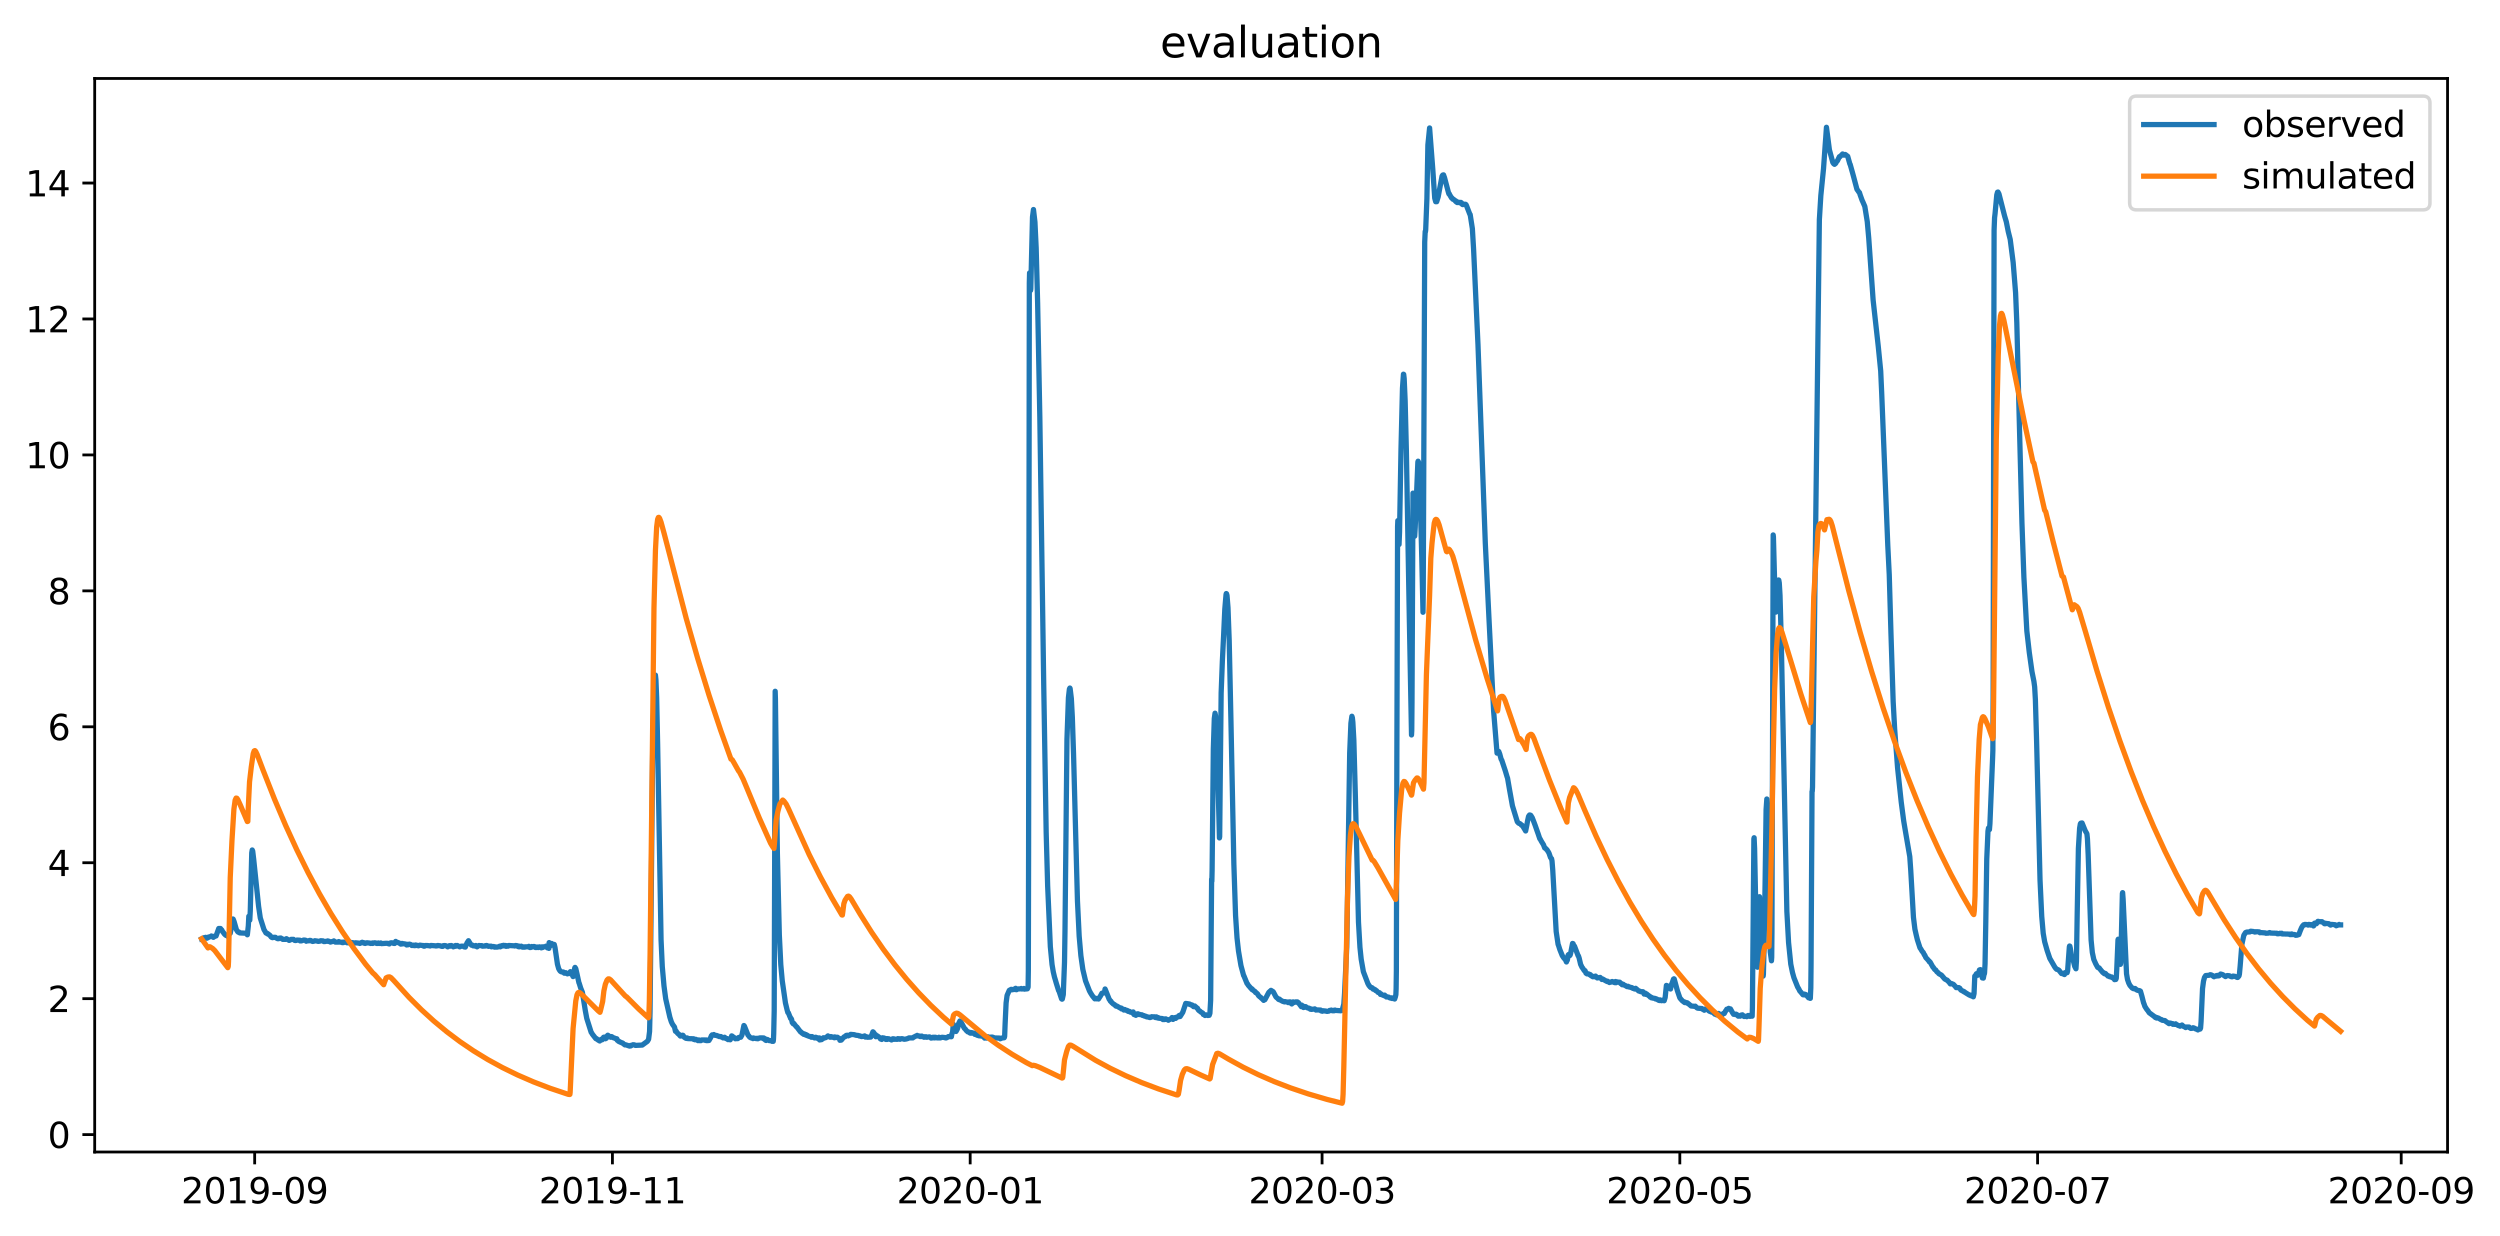 <?xml version="1.0" encoding="utf-8" standalone="no"?>
<!DOCTYPE svg PUBLIC "-//W3C//DTD SVG 1.1//EN"
  "http://www.w3.org/Graphics/SVG/1.1/DTD/svg11.dtd">
<svg xmlns:xlink="http://www.w3.org/1999/xlink" width="710.84pt" height="351.436pt" viewBox="0 0 710.84 351.436" xmlns="http://www.w3.org/2000/svg" version="1.1">
 <defs>
  <style type="text/css">*{stroke-linejoin: round; stroke-linecap: butt}</style>
 </defs>
 <g id="figure_1">
  <g id="patch_1">
   <path d="M 0 351.436 
L 710.84 351.436 
L 710.84 0 
L 0 0 
z
" style="fill: #ffffff"/>
  </g>
  <g id="axes_1">
   <g id="patch_2">
    <path d="M 26.925 327.558 
L 695.926 327.558 
L 695.926 22.318 
L 26.925 22.318 
z
" style="fill: #ffffff"/>
   </g>
   <g id="matplotlib.axis_1">
    <g id="xtick_1">
     <g id="line2d_1">
      <defs>
       <path id="mfa2d8a82a0" d="M 0 0 
L 0 3.5 
" style="stroke: #000000; stroke-width: 0.8"/>
      </defs>
      <g>
       <use xlink:href="#mfa2d8a82a0" x="72.412" y="327.558" style="stroke: #000000; stroke-width: 0.8"/>
      </g>
     </g>
     <g id="text_1">
      <!-- 2019-09 -->
      <g transform="translate(51.52 342.157) scale(0.1 -0.1)">
       <defs>
        <path id="DejaVuSans-32" d="M 1228 531 
L 3431 531 
L 3431 0 
L 469 0 
L 469 531 
Q 828 903 1448 1529 
Q 2069 2156 2228 2338 
Q 2531 2678 2651 2914 
Q 2772 3150 2772 3378 
Q 2772 3750 2511 3984 
Q 2250 4219 1831 4219 
Q 1534 4219 1204 4116 
Q 875 4013 500 3803 
L 500 4441 
Q 881 4594 1212 4672 
Q 1544 4750 1819 4750 
Q 2544 4750 2975 4387 
Q 3406 4025 3406 3419 
Q 3406 3131 3298 2873 
Q 3191 2616 2906 2266 
Q 2828 2175 2409 1742 
Q 1991 1309 1228 531 
z
" transform="scale(0.016)"/>
        <path id="DejaVuSans-30" d="M 2034 4250 
Q 1547 4250 1301 3770 
Q 1056 3291 1056 2328 
Q 1056 1369 1301 889 
Q 1547 409 2034 409 
Q 2525 409 2770 889 
Q 3016 1369 3016 2328 
Q 3016 3291 2770 3770 
Q 2525 4250 2034 4250 
z
M 2034 4750 
Q 2819 4750 3233 4129 
Q 3647 3509 3647 2328 
Q 3647 1150 3233 529 
Q 2819 -91 2034 -91 
Q 1250 -91 836 529 
Q 422 1150 422 2328 
Q 422 3509 836 4129 
Q 1250 4750 2034 4750 
z
" transform="scale(0.016)"/>
        <path id="DejaVuSans-31" d="M 794 531 
L 1825 531 
L 1825 4091 
L 703 3866 
L 703 4441 
L 1819 4666 
L 2450 4666 
L 2450 531 
L 3481 531 
L 3481 0 
L 794 0 
L 794 531 
z
" transform="scale(0.016)"/>
        <path id="DejaVuSans-39" d="M 703 97 
L 703 672 
Q 941 559 1184 500 
Q 1428 441 1663 441 
Q 2288 441 2617 861 
Q 2947 1281 2994 2138 
Q 2813 1869 2534 1725 
Q 2256 1581 1919 1581 
Q 1219 1581 811 2004 
Q 403 2428 403 3163 
Q 403 3881 828 4315 
Q 1253 4750 1959 4750 
Q 2769 4750 3195 4129 
Q 3622 3509 3622 2328 
Q 3622 1225 3098 567 
Q 2575 -91 1691 -91 
Q 1453 -91 1209 -44 
Q 966 3 703 97 
z
M 1959 2075 
Q 2384 2075 2632 2365 
Q 2881 2656 2881 3163 
Q 2881 3666 2632 3958 
Q 2384 4250 1959 4250 
Q 1534 4250 1286 3958 
Q 1038 3666 1038 3163 
Q 1038 2656 1286 2365 
Q 1534 2075 1959 2075 
z
" transform="scale(0.016)"/>
        <path id="DejaVuSans-2d" d="M 313 2009 
L 1997 2009 
L 1997 1497 
L 313 1497 
L 313 2009 
z
" transform="scale(0.016)"/>
       </defs>
       <use xlink:href="#DejaVuSans-32"/>
       <use xlink:href="#DejaVuSans-30" x="63.623"/>
       <use xlink:href="#DejaVuSans-31" x="127.246"/>
       <use xlink:href="#DejaVuSans-39" x="190.869"/>
       <use xlink:href="#DejaVuSans-2d" x="254.492"/>
       <use xlink:href="#DejaVuSans-30" x="290.576"/>
       <use xlink:href="#DejaVuSans-39" x="354.199"/>
      </g>
     </g>
    </g>
    <g id="xtick_2">
     <g id="line2d_2">
      <g>
       <use xlink:href="#mfa2d8a82a0" x="174.135" y="327.558" style="stroke: #000000; stroke-width: 0.8"/>
      </g>
     </g>
     <g id="text_2">
      <!-- 2019-11 -->
      <g transform="translate(153.243 342.157) scale(0.1 -0.1)">
       <use xlink:href="#DejaVuSans-32"/>
       <use xlink:href="#DejaVuSans-30" x="63.623"/>
       <use xlink:href="#DejaVuSans-31" x="127.246"/>
       <use xlink:href="#DejaVuSans-39" x="190.869"/>
       <use xlink:href="#DejaVuSans-2d" x="254.492"/>
       <use xlink:href="#DejaVuSans-31" x="290.576"/>
       <use xlink:href="#DejaVuSans-31" x="354.199"/>
      </g>
     </g>
    </g>
    <g id="xtick_3">
     <g id="line2d_3">
      <g>
       <use xlink:href="#mfa2d8a82a0" x="275.857" y="327.558" style="stroke: #000000; stroke-width: 0.8"/>
      </g>
     </g>
     <g id="text_3">
      <!-- 2020-01 -->
      <g transform="translate(254.966 342.157) scale(0.1 -0.1)">
       <use xlink:href="#DejaVuSans-32"/>
       <use xlink:href="#DejaVuSans-30" x="63.623"/>
       <use xlink:href="#DejaVuSans-32" x="127.246"/>
       <use xlink:href="#DejaVuSans-30" x="190.869"/>
       <use xlink:href="#DejaVuSans-2d" x="254.492"/>
       <use xlink:href="#DejaVuSans-30" x="290.576"/>
       <use xlink:href="#DejaVuSans-31" x="354.199"/>
      </g>
     </g>
    </g>
    <g id="xtick_4">
     <g id="line2d_4">
      <g>
       <use xlink:href="#mfa2d8a82a0" x="375.913" y="327.558" style="stroke: #000000; stroke-width: 0.8"/>
      </g>
     </g>
     <g id="text_4">
      <!-- 2020-03 -->
      <g transform="translate(355.021 342.157) scale(0.1 -0.1)">
       <defs>
        <path id="DejaVuSans-33" d="M 2597 2516 
Q 3050 2419 3304 2112 
Q 3559 1806 3559 1356 
Q 3559 666 3084 287 
Q 2609 -91 1734 -91 
Q 1441 -91 1130 -33 
Q 819 25 488 141 
L 488 750 
Q 750 597 1062 519 
Q 1375 441 1716 441 
Q 2309 441 2620 675 
Q 2931 909 2931 1356 
Q 2931 1769 2642 2001 
Q 2353 2234 1838 2234 
L 1294 2234 
L 1294 2753 
L 1863 2753 
Q 2328 2753 2575 2939 
Q 2822 3125 2822 3475 
Q 2822 3834 2567 4026 
Q 2313 4219 1838 4219 
Q 1578 4219 1281 4162 
Q 984 4106 628 3988 
L 628 4550 
Q 988 4650 1302 4700 
Q 1616 4750 1894 4750 
Q 2613 4750 3031 4423 
Q 3450 4097 3450 3541 
Q 3450 3153 3228 2886 
Q 3006 2619 2597 2516 
z
" transform="scale(0.016)"/>
       </defs>
       <use xlink:href="#DejaVuSans-32"/>
       <use xlink:href="#DejaVuSans-30" x="63.623"/>
       <use xlink:href="#DejaVuSans-32" x="127.246"/>
       <use xlink:href="#DejaVuSans-30" x="190.869"/>
       <use xlink:href="#DejaVuSans-2d" x="254.492"/>
       <use xlink:href="#DejaVuSans-30" x="290.576"/>
       <use xlink:href="#DejaVuSans-33" x="354.199"/>
      </g>
     </g>
    </g>
    <g id="xtick_5">
     <g id="line2d_5">
      <g>
       <use xlink:href="#mfa2d8a82a0" x="477.635" y="327.558" style="stroke: #000000; stroke-width: 0.8"/>
      </g>
     </g>
     <g id="text_5">
      <!-- 2020-05 -->
      <g transform="translate(456.744 342.157) scale(0.1 -0.1)">
       <defs>
        <path id="DejaVuSans-35" d="M 691 4666 
L 3169 4666 
L 3169 4134 
L 1269 4134 
L 1269 2991 
Q 1406 3038 1543 3061 
Q 1681 3084 1819 3084 
Q 2600 3084 3056 2656 
Q 3513 2228 3513 1497 
Q 3513 744 3044 326 
Q 2575 -91 1722 -91 
Q 1428 -91 1123 -41 
Q 819 9 494 109 
L 494 744 
Q 775 591 1075 516 
Q 1375 441 1709 441 
Q 2250 441 2565 725 
Q 2881 1009 2881 1497 
Q 2881 1984 2565 2268 
Q 2250 2553 1709 2553 
Q 1456 2553 1204 2497 
Q 953 2441 691 2322 
L 691 4666 
z
" transform="scale(0.016)"/>
       </defs>
       <use xlink:href="#DejaVuSans-32"/>
       <use xlink:href="#DejaVuSans-30" x="63.623"/>
       <use xlink:href="#DejaVuSans-32" x="127.246"/>
       <use xlink:href="#DejaVuSans-30" x="190.869"/>
       <use xlink:href="#DejaVuSans-2d" x="254.492"/>
       <use xlink:href="#DejaVuSans-30" x="290.576"/>
       <use xlink:href="#DejaVuSans-35" x="354.199"/>
      </g>
     </g>
    </g>
    <g id="xtick_6">
     <g id="line2d_6">
      <g>
       <use xlink:href="#mfa2d8a82a0" x="579.358" y="327.558" style="stroke: #000000; stroke-width: 0.8"/>
      </g>
     </g>
     <g id="text_6">
      <!-- 2020-07 -->
      <g transform="translate(558.467 342.157) scale(0.1 -0.1)">
       <defs>
        <path id="DejaVuSans-37" d="M 525 4666 
L 3525 4666 
L 3525 4397 
L 1831 0 
L 1172 0 
L 2766 4134 
L 525 4134 
L 525 4666 
z
" transform="scale(0.016)"/>
       </defs>
       <use xlink:href="#DejaVuSans-32"/>
       <use xlink:href="#DejaVuSans-30" x="63.623"/>
       <use xlink:href="#DejaVuSans-32" x="127.246"/>
       <use xlink:href="#DejaVuSans-30" x="190.869"/>
       <use xlink:href="#DejaVuSans-2d" x="254.492"/>
       <use xlink:href="#DejaVuSans-30" x="290.576"/>
       <use xlink:href="#DejaVuSans-37" x="354.199"/>
      </g>
     </g>
    </g>
    <g id="xtick_7">
     <g id="line2d_7">
      <g>
       <use xlink:href="#mfa2d8a82a0" x="682.749" y="327.558" style="stroke: #000000; stroke-width: 0.8"/>
      </g>
     </g>
     <g id="text_7">
      <!-- 2020-09 -->
      <g transform="translate(661.857 342.157) scale(0.1 -0.1)">
       <use xlink:href="#DejaVuSans-32"/>
       <use xlink:href="#DejaVuSans-30" x="63.623"/>
       <use xlink:href="#DejaVuSans-32" x="127.246"/>
       <use xlink:href="#DejaVuSans-30" x="190.869"/>
       <use xlink:href="#DejaVuSans-2d" x="254.492"/>
       <use xlink:href="#DejaVuSans-30" x="290.576"/>
       <use xlink:href="#DejaVuSans-39" x="354.199"/>
      </g>
     </g>
    </g>
   </g>
   <g id="matplotlib.axis_2">
    <g id="ytick_1">
     <g id="line2d_8">
      <defs>
       <path id="m6bf320d09a" d="M 0 0 
L -3.5 0 
" style="stroke: #000000; stroke-width: 0.8"/>
      </defs>
      <g>
       <use xlink:href="#m6bf320d09a" x="26.925" y="322.613" style="stroke: #000000; stroke-width: 0.8"/>
      </g>
     </g>
     <g id="text_8">
      <!-- 0 -->
      <g transform="translate(13.562 326.413) scale(0.1 -0.1)">
       <use xlink:href="#DejaVuSans-30"/>
      </g>
     </g>
    </g>
    <g id="ytick_2">
     <g id="line2d_9">
      <g>
       <use xlink:href="#m6bf320d09a" x="26.925" y="283.96" style="stroke: #000000; stroke-width: 0.8"/>
      </g>
     </g>
     <g id="text_9">
      <!-- 2 -->
      <g transform="translate(13.562 287.759) scale(0.1 -0.1)">
       <use xlink:href="#DejaVuSans-32"/>
      </g>
     </g>
    </g>
    <g id="ytick_3">
     <g id="line2d_10">
      <g>
       <use xlink:href="#m6bf320d09a" x="26.925" y="245.307" style="stroke: #000000; stroke-width: 0.8"/>
      </g>
     </g>
     <g id="text_10">
      <!-- 4 -->
      <g transform="translate(13.562 249.106) scale(0.1 -0.1)">
       <defs>
        <path id="DejaVuSans-34" d="M 2419 4116 
L 825 1625 
L 2419 1625 
L 2419 4116 
z
M 2253 4666 
L 3047 4666 
L 3047 1625 
L 3713 1625 
L 3713 1100 
L 3047 1100 
L 3047 0 
L 2419 0 
L 2419 1100 
L 313 1100 
L 313 1709 
L 2253 4666 
z
" transform="scale(0.016)"/>
       </defs>
       <use xlink:href="#DejaVuSans-34"/>
      </g>
     </g>
    </g>
    <g id="ytick_4">
     <g id="line2d_11">
      <g>
       <use xlink:href="#m6bf320d09a" x="26.925" y="206.654" style="stroke: #000000; stroke-width: 0.8"/>
      </g>
     </g>
     <g id="text_11">
      <!-- 6 -->
      <g transform="translate(13.562 210.453) scale(0.1 -0.1)">
       <defs>
        <path id="DejaVuSans-36" d="M 2113 2584 
Q 1688 2584 1439 2293 
Q 1191 2003 1191 1497 
Q 1191 994 1439 701 
Q 1688 409 2113 409 
Q 2538 409 2786 701 
Q 3034 994 3034 1497 
Q 3034 2003 2786 2293 
Q 2538 2584 2113 2584 
z
M 3366 4563 
L 3366 3988 
Q 3128 4100 2886 4159 
Q 2644 4219 2406 4219 
Q 1781 4219 1451 3797 
Q 1122 3375 1075 2522 
Q 1259 2794 1537 2939 
Q 1816 3084 2150 3084 
Q 2853 3084 3261 2657 
Q 3669 2231 3669 1497 
Q 3669 778 3244 343 
Q 2819 -91 2113 -91 
Q 1303 -91 875 529 
Q 447 1150 447 2328 
Q 447 3434 972 4092 
Q 1497 4750 2381 4750 
Q 2619 4750 2861 4703 
Q 3103 4656 3366 4563 
z
" transform="scale(0.016)"/>
       </defs>
       <use xlink:href="#DejaVuSans-36"/>
      </g>
     </g>
    </g>
    <g id="ytick_5">
     <g id="line2d_12">
      <g>
       <use xlink:href="#m6bf320d09a" x="26.925" y="168" style="stroke: #000000; stroke-width: 0.8"/>
      </g>
     </g>
     <g id="text_12">
      <!-- 8 -->
      <g transform="translate(13.562 171.8) scale(0.1 -0.1)">
       <defs>
        <path id="DejaVuSans-38" d="M 2034 2216 
Q 1584 2216 1326 1975 
Q 1069 1734 1069 1313 
Q 1069 891 1326 650 
Q 1584 409 2034 409 
Q 2484 409 2743 651 
Q 3003 894 3003 1313 
Q 3003 1734 2745 1975 
Q 2488 2216 2034 2216 
z
M 1403 2484 
Q 997 2584 770 2862 
Q 544 3141 544 3541 
Q 544 4100 942 4425 
Q 1341 4750 2034 4750 
Q 2731 4750 3128 4425 
Q 3525 4100 3525 3541 
Q 3525 3141 3298 2862 
Q 3072 2584 2669 2484 
Q 3125 2378 3379 2068 
Q 3634 1759 3634 1313 
Q 3634 634 3220 271 
Q 2806 -91 2034 -91 
Q 1263 -91 848 271 
Q 434 634 434 1313 
Q 434 1759 690 2068 
Q 947 2378 1403 2484 
z
M 1172 3481 
Q 1172 3119 1398 2916 
Q 1625 2713 2034 2713 
Q 2441 2713 2670 2916 
Q 2900 3119 2900 3481 
Q 2900 3844 2670 4047 
Q 2441 4250 2034 4250 
Q 1625 4250 1398 4047 
Q 1172 3844 1172 3481 
z
" transform="scale(0.016)"/>
       </defs>
       <use xlink:href="#DejaVuSans-38"/>
      </g>
     </g>
    </g>
    <g id="ytick_6">
     <g id="line2d_13">
      <g>
       <use xlink:href="#m6bf320d09a" x="26.925" y="129.347" style="stroke: #000000; stroke-width: 0.8"/>
      </g>
     </g>
     <g id="text_13">
      <!-- 10 -->
      <g transform="translate(7.2 133.146) scale(0.1 -0.1)">
       <use xlink:href="#DejaVuSans-31"/>
       <use xlink:href="#DejaVuSans-30" x="63.623"/>
      </g>
     </g>
    </g>
    <g id="ytick_7">
     <g id="line2d_14">
      <g>
       <use xlink:href="#m6bf320d09a" x="26.925" y="90.694" style="stroke: #000000; stroke-width: 0.8"/>
      </g>
     </g>
     <g id="text_14">
      <!-- 12 -->
      <g transform="translate(7.2 94.493) scale(0.1 -0.1)">
       <use xlink:href="#DejaVuSans-31"/>
       <use xlink:href="#DejaVuSans-32" x="63.623"/>
      </g>
     </g>
    </g>
    <g id="ytick_8">
     <g id="line2d_15">
      <g>
       <use xlink:href="#m6bf320d09a" x="26.925" y="52.041" style="stroke: #000000; stroke-width: 0.8"/>
      </g>
     </g>
     <g id="text_15">
      <!-- 14 -->
      <g transform="translate(7.2 55.84) scale(0.1 -0.1)">
       <use xlink:href="#DejaVuSans-31"/>
       <use xlink:href="#DejaVuSans-34" x="63.623"/>
      </g>
     </g>
    </g>
   </g>
   <g id="line2d_16">
    <path d="M 57.334 267.001 
L 57.682 266.904 
L 57.89 266.711 
L 58.029 266.614 
L 58.168 266.663 
L 58.307 266.663 
L 58.446 266.518 
L 58.654 266.759 
L 58.724 266.711 
L 58.863 266.759 
L 59.071 266.518 
L 59.141 266.614 
L 59.349 266.421 
L 59.488 266.421 
L 59.766 266.325 
L 59.905 266.325 
L 60.113 266.131 
L 60.669 266.518 
L 60.878 266.325 
L 60.947 266.325 
L 61.017 266.18 
L 61.086 266.228 
L 61.364 266.131 
L 61.434 266.131 
L 61.781 265.165 
L 62.198 264.005 
L 62.684 264.005 
L 62.962 264.392 
L 63.032 264.392 
L 63.31 264.923 
L 63.449 265.068 
L 63.796 265.551 
L 64.143 265.89 
L 64.421 266.035 
L 64.63 265.986 
L 64.699 266.035 
L 64.769 266.228 
L 65.186 265.358 
L 65.464 265.358 
L 65.672 264.295 
L 66.089 261.59 
L 66.228 261.3 
L 66.297 261.348 
L 66.575 262.073 
L 67.201 264.295 
L 67.618 264.972 
L 67.896 265.117 
L 67.965 265.02 
L 68.173 265.262 
L 70.049 265.358 
L 70.258 265.551 
L 70.327 265.793 
L 70.605 263.281 
L 70.744 260.527 
L 70.814 260.623 
L 71.022 261.638 
L 71.161 259.029 
L 71.578 242.504 
L 71.717 241.683 
L 71.856 242.021 
L 72.134 244.341 
L 73.524 257.676 
L 74.01 261.01 
L 75.052 264.295 
L 75.4 264.875 
L 75.608 265.262 
L 75.886 265.407 
L 76.025 265.407 
L 76.094 265.551 
L 76.164 265.503 
L 76.789 265.986 
L 77.137 266.47 
L 77.484 266.614 
L 77.762 266.518 
L 78.318 266.518 
L 78.526 266.711 
L 78.804 266.808 
L 78.943 266.904 
L 79.221 266.904 
L 79.36 266.759 
L 79.499 266.759 
L 79.708 266.711 
L 79.847 266.711 
L 80.055 266.904 
L 80.194 266.904 
L 80.402 267.098 
L 81.236 267.098 
L 81.445 266.904 
L 82.209 267.388 
L 82.487 267.291 
L 82.626 267.194 
L 82.765 267.098 
L 82.904 267.098 
L 83.46 267.098 
L 83.668 267.339 
L 83.946 267.436 
L 84.293 267.388 
L 84.432 267.291 
L 85.266 267.339 
L 85.336 267.532 
L 85.405 267.484 
L 85.475 267.436 
L 85.614 267.532 
L 85.822 267.484 
L 86.1 267.388 
L 86.308 267.291 
L 86.447 267.291 
L 86.864 267.339 
L 87.073 267.629 
L 87.212 267.532 
L 87.976 267.484 
L 88.046 267.388 
L 88.184 267.484 
L 88.254 267.388 
L 88.393 267.436 
L 88.81 267.677 
L 88.949 267.677 
L 89.366 267.581 
L 89.505 267.484 
L 90.199 267.581 
L 90.477 267.677 
L 91.033 267.581 
L 91.172 267.484 
L 91.867 267.532 
L 92.076 267.726 
L 92.214 267.677 
L 92.353 267.726 
L 92.562 267.677 
L 93.118 267.581 
L 93.187 267.532 
L 93.326 267.677 
L 93.535 267.629 
L 93.952 267.871 
L 94.229 267.774 
L 94.646 267.677 
L 94.785 267.629 
L 94.924 267.532 
L 95.063 267.677 
L 95.202 267.726 
L 95.341 267.871 
L 96.244 267.871 
L 96.314 267.726 
L 96.383 267.822 
L 96.453 267.774 
L 96.592 267.871 
L 97.148 267.919 
L 97.287 268.016 
L 97.495 268.016 
L 97.565 267.871 
L 97.634 268.016 
L 97.704 267.967 
L 97.843 267.871 
L 98.468 267.919 
L 98.676 268.064 
L 99.51 268.064 
L 99.58 267.919 
L 99.649 267.967 
L 100.413 268.064 
L 100.622 268.257 
L 100.761 268.161 
L 101.039 268.064 
L 102.012 268.161 
L 102.289 268.257 
L 102.428 268.209 
L 102.637 268.064 
L 102.915 267.967 
L 102.984 267.919 
L 103.054 268.064 
L 103.123 268.016 
L 103.262 268.016 
L 103.471 268.064 
L 103.54 268.064 
L 103.61 268.209 
L 103.679 268.112 
L 103.818 268.257 
L 104.027 268.112 
L 104.166 268.161 
L 104.304 268.064 
L 105.208 268.161 
L 105.347 268.257 
L 105.833 268.209 
L 105.903 268.112 
L 105.972 268.257 
L 106.042 268.161 
L 106.181 268.161 
L 106.458 268.064 
L 106.875 268.112 
L 107.084 268.257 
L 107.501 268.257 
L 107.57 268.112 
L 107.64 268.209 
L 107.848 268.257 
L 108.196 268.209 
L 108.265 268.112 
L 108.473 268.306 
L 109.794 268.209 
L 109.933 268.209 
L 110.419 268.257 
L 110.488 268.354 
L 110.558 268.257 
L 110.697 268.402 
L 110.905 268.161 
L 111.183 268.064 
L 111.739 268.112 
L 111.809 268.209 
L 111.878 268.112 
L 112.017 268.257 
L 112.226 268.257 
L 112.503 267.677 
L 112.712 267.871 
L 113.059 267.967 
L 113.337 268.064 
L 113.546 268.161 
L 113.685 268.257 
L 113.754 268.257 
L 113.963 268.45 
L 114.171 268.354 
L 114.241 268.257 
L 114.31 268.402 
L 114.379 268.257 
L 114.449 268.306 
L 115.213 268.402 
L 115.352 268.499 
L 115.422 268.45 
L 115.63 268.692 
L 115.908 268.499 
L 115.978 268.644 
L 116.047 268.595 
L 116.394 268.45 
L 116.742 268.547 
L 116.95 268.692 
L 117.02 268.692 
L 117.089 268.837 
L 117.159 268.789 
L 117.228 268.74 
L 117.367 268.837 
L 117.576 268.74 
L 117.784 268.885 
L 117.923 268.74 
L 117.993 268.885 
L 118.201 268.692 
L 118.479 268.837 
L 118.618 268.789 
L 118.965 268.934 
L 119.382 268.74 
L 120.077 268.837 
L 120.216 268.885 
L 120.286 268.837 
L 120.494 269.03 
L 120.633 269.03 
L 120.702 269.03 
L 120.911 268.837 
L 121.119 268.885 
L 121.328 268.837 
L 122.231 268.934 
L 122.301 268.982 
L 122.509 268.837 
L 122.648 268.837 
L 123.829 268.934 
L 123.968 268.982 
L 124.107 268.934 
L 124.246 268.885 
L 124.316 268.934 
L 124.454 268.837 
L 125.219 268.934 
L 125.566 269.079 
L 125.914 269.079 
L 126.053 268.885 
L 126.192 268.885 
L 126.4 268.837 
L 126.886 268.934 
L 127.303 269.224 
L 127.512 269.03 
L 127.72 269.03 
L 127.79 268.885 
L 127.859 268.934 
L 127.929 268.885 
L 127.998 269.03 
L 128.068 268.982 
L 128.276 268.837 
L 128.554 268.934 
L 128.832 269.175 
L 128.901 269.224 
L 129.11 269.03 
L 129.318 268.982 
L 129.388 269.079 
L 129.527 268.837 
L 129.596 268.837 
L 129.666 269.03 
L 129.735 268.934 
L 129.805 268.982 
L 130.013 268.837 
L 130.708 269.224 
L 131.125 269.03 
L 131.82 269.03 
L 131.959 269.224 
L 132.306 269.288 
L 132.792 268.112 
L 133.209 267.484 
L 133.765 268.402 
L 133.835 268.45 
L 134.043 268.74 
L 134.46 268.789 
L 134.53 268.934 
L 134.599 268.885 
L 134.946 268.982 
L 135.085 268.982 
L 135.294 268.837 
L 135.641 269.224 
L 135.711 269.03 
L 135.78 269.079 
L 136.197 268.837 
L 136.406 268.885 
L 137.031 268.885 
L 137.17 269.03 
L 137.934 268.982 
L 138.004 268.885 
L 138.073 268.982 
L 138.282 268.837 
L 138.56 268.885 
L 138.768 269.03 
L 138.907 269.079 
L 139.115 269.03 
L 139.671 269.03 
L 139.741 269.224 
L 139.81 269.175 
L 140.366 269.127 
L 140.505 269.272 
L 140.575 269.224 
L 140.713 269.32 
L 140.852 269.224 
L 141.061 269.272 
L 141.2 269.32 
L 141.686 269.224 
L 142.103 269.03 
L 142.242 269.224 
L 142.312 269.079 
L 142.52 269.079 
L 142.659 268.885 
L 142.798 268.982 
L 142.867 268.885 
L 142.937 268.982 
L 143.145 268.789 
L 143.354 268.837 
L 143.493 268.837 
L 143.562 268.982 
L 143.701 268.837 
L 143.771 269.03 
L 143.84 268.934 
L 143.91 269.079 
L 143.979 269.03 
L 144.049 269.03 
L 144.118 268.885 
L 144.188 268.934 
L 144.327 269.03 
L 144.466 269.03 
L 144.674 268.837 
L 146.272 268.934 
L 146.342 268.982 
L 146.55 268.837 
L 146.967 268.885 
L 147.175 269.079 
L 147.314 269.127 
L 147.384 269.175 
L 147.453 268.982 
L 147.523 269.079 
L 147.592 269.224 
L 147.662 269.127 
L 147.801 269.175 
L 147.94 269.079 
L 148.079 269.175 
L 148.218 269.03 
L 148.426 269.272 
L 148.496 269.224 
L 148.635 269.32 
L 148.773 269.224 
L 148.843 269.32 
L 148.982 269.224 
L 149.19 269.32 
L 149.329 269.224 
L 150.302 269.224 
L 150.372 269.079 
L 150.441 269.127 
L 150.65 269.417 
L 150.788 269.272 
L 150.858 269.417 
L 151.066 269.224 
L 151.205 269.127 
L 151.344 269.272 
L 151.483 269.224 
L 151.622 269.224 
L 151.761 269.127 
L 151.9 269.127 
L 152.039 269.175 
L 152.109 269.224 
L 152.248 269.417 
L 152.387 269.369 
L 152.456 269.272 
L 152.595 269.417 
L 152.803 269.32 
L 152.873 269.272 
L 152.942 269.369 
L 153.012 269.272 
L 153.081 269.417 
L 153.151 269.32 
L 153.22 269.369 
L 153.429 269.224 
L 153.498 269.32 
L 153.637 269.272 
L 153.776 269.369 
L 153.915 269.513 
L 154.124 269.224 
L 154.263 269.417 
L 154.471 269.224 
L 155.027 269.224 
L 155.235 269.03 
L 155.513 269.32 
L 155.652 269.513 
L 155.861 269.175 
L 156.069 269.658 
L 156.139 268.016 
L 156.208 268.547 
L 156.556 268.885 
L 156.833 268.257 
L 157.042 268.45 
L 157.598 268.547 
L 157.806 269.417 
L 158.501 274.152 
L 158.848 275.408 
L 159.057 275.795 
L 159.335 276.181 
L 159.752 276.374 
L 160.169 276.374 
L 160.238 276.519 
L 160.308 276.471 
L 160.377 276.519 
L 160.447 276.713 
L 160.516 276.664 
L 160.655 276.713 
L 160.863 276.568 
L 161.002 276.761 
L 161.141 276.761 
L 161.35 276.906 
L 161.489 276.761 
L 161.836 276.761 
L 162.184 276.278 
L 162.323 276.471 
L 162.462 277.019 
L 162.531 276.858 
L 162.601 276.906 
L 162.948 277.679 
L 163.434 275.166 
L 163.504 275.07 
L 163.712 275.408 
L 164.06 276.906 
L 164.616 279.467 
L 164.685 279.563 
L 165.102 280.916 
L 165.588 282.124 
L 166.422 287.342 
L 166.839 289.565 
L 168.09 293.527 
L 168.159 293.575 
L 168.437 294.058 
L 169.41 295.315 
L 169.618 295.315 
L 169.757 295.508 
L 169.827 295.508 
L 170.035 295.701 
L 170.522 295.991 
L 170.938 295.508 
L 171.077 295.556 
L 171.216 295.653 
L 171.633 294.928 
L 171.911 294.88 
L 172.12 295.363 
L 172.328 295.17 
L 172.398 295.218 
L 172.537 294.686 
L 172.676 294.493 
L 172.815 294.348 
L 173.648 294.928 
L 173.857 294.735 
L 173.996 294.783 
L 174.274 295.025 
L 174.621 295.121 
L 175.038 295.315 
L 175.177 295.315 
L 175.246 295.459 
L 175.316 295.363 
L 175.385 295.363 
L 175.524 295.798 
L 175.594 295.749 
L 175.872 296.088 
L 176.08 296.136 
L 176.219 296.281 
L 176.567 296.377 
L 176.706 296.474 
L 177.053 296.571 
L 177.331 296.861 
L 177.539 296.957 
L 177.678 297.102 
L 177.817 297.054 
L 178.443 297.247 
L 178.721 297.344 
L 178.998 297.44 
L 179.068 297.44 
L 179.276 297.247 
L 179.346 297.392 
L 179.415 297.344 
L 179.971 297.054 
L 180.458 297.102 
L 180.666 297.247 
L 182.612 297.151 
L 184.071 296.088 
L 184.418 295.508 
L 184.696 293.285 
L 184.835 287.68 
L 185.321 239.026 
L 185.599 210.664 
L 186.016 196.894 
L 186.294 192.062 
L 186.364 191.965 
L 186.503 193.27 
L 186.711 198.44 
L 186.989 211.582 
L 187.962 267.194 
L 188.309 274.828 
L 188.796 280.336 
L 189.282 284.008 
L 190.463 289.227 
L 190.88 290.531 
L 191.227 291.256 
L 191.783 292.029 
L 192.061 293.237 
L 192.131 293.092 
L 192.2 293.189 
L 192.27 293.189 
L 192.409 293.478 
L 192.826 293.962 
L 192.965 294.01 
L 193.451 294.59 
L 193.59 294.59 
L 193.729 294.396 
L 193.937 294.493 
L 194.076 294.348 
L 194.215 294.396 
L 194.563 294.928 
L 194.632 294.928 
L 194.841 295.121 
L 195.049 295.218 
L 195.188 295.266 
L 195.257 295.121 
L 195.327 295.17 
L 195.396 295.121 
L 195.605 295.315 
L 197.203 295.363 
L 197.272 295.556 
L 197.342 295.459 
L 197.62 295.653 
L 197.759 295.508 
L 197.967 295.556 
L 198.176 295.701 
L 198.384 295.798 
L 198.454 295.894 
L 198.523 295.701 
L 198.593 295.749 
L 198.732 295.701 
L 198.94 295.894 
L 199.287 295.894 
L 199.496 295.701 
L 200.538 295.701 
L 200.608 295.846 
L 200.677 295.798 
L 200.816 295.701 
L 200.955 295.894 
L 201.58 295.846 
L 202.067 295.025 
L 202.275 294.493 
L 202.414 294.493 
L 202.484 294.252 
L 202.553 294.3 
L 202.692 294.348 
L 202.97 294.155 
L 203.178 294.348 
L 203.873 294.445 
L 204.012 294.541 
L 204.36 294.638 
L 204.499 294.735 
L 204.985 294.735 
L 205.124 294.88 
L 205.471 294.976 
L 205.61 295.121 
L 205.819 295.025 
L 205.958 295.073 
L 206.027 294.928 
L 206.236 295.121 
L 206.444 295.315 
L 206.792 295.315 
L 207 295.604 
L 207.139 295.508 
L 207.556 295.604 
L 207.625 295.653 
L 207.834 295.266 
L 208.042 294.541 
L 208.251 294.638 
L 208.529 294.928 
L 208.807 295.025 
L 209.085 295.363 
L 209.154 295.218 
L 209.223 295.315 
L 209.779 295.315 
L 209.988 295.025 
L 210.127 294.976 
L 210.613 294.928 
L 210.961 294.3 
L 211.516 291.594 
L 211.655 291.739 
L 212.698 294.348 
L 212.906 294.541 
L 213.184 294.928 
L 213.392 295.025 
L 213.531 295.121 
L 214.018 295.17 
L 214.087 295.315 
L 214.226 295.121 
L 214.435 295.218 
L 214.574 295.218 
L 215.06 295.315 
L 215.199 295.315 
L 215.268 295.218 
L 215.477 295.363 
L 215.963 295.121 
L 216.867 295.121 
L 216.936 295.266 
L 217.006 295.17 
L 217.145 295.121 
L 217.214 295.17 
L 217.283 295.459 
L 217.353 295.315 
L 217.492 295.315 
L 217.631 295.749 
L 217.7 295.459 
L 217.839 295.846 
L 217.978 295.556 
L 218.048 295.653 
L 218.187 295.556 
L 218.395 295.701 
L 218.604 295.798 
L 218.743 295.894 
L 219.368 295.894 
L 219.507 296.088 
L 219.576 295.991 
L 219.715 296.088 
L 219.854 296.088 
L 219.924 295.508 
L 219.993 293.865 
L 220.132 287.439 
L 220.41 196.555 
L 220.48 198.73 
L 221.036 242.601 
L 221.591 265.841 
L 222.008 274.297 
L 222.425 278.887 
L 223.328 285.168 
L 223.606 286.328 
L 223.815 287.197 
L 224.023 287.922 
L 224.162 287.97 
L 224.579 289.033 
L 224.649 289.13 
L 224.788 289.565 
L 224.857 289.468 
L 225.066 289.806 
L 225.274 290.773 
L 225.343 290.724 
L 225.413 290.821 
L 225.552 291.111 
L 225.621 290.918 
L 225.691 291.159 
L 225.76 291.063 
L 226.108 291.546 
L 226.525 292.029 
L 226.594 292.029 
L 226.942 292.512 
L 227.636 293.43 
L 227.706 293.382 
L 228.053 293.768 
L 228.192 293.768 
L 228.331 293.962 
L 228.47 293.962 
L 228.54 294.107 
L 228.609 294.01 
L 228.679 293.962 
L 228.818 294.155 
L 228.957 294.155 
L 229.026 294.155 
L 229.096 294.3 
L 229.165 294.155 
L 229.235 294.252 
L 229.443 294.445 
L 229.512 294.348 
L 229.721 294.541 
L 229.999 294.638 
L 230.277 294.735 
L 230.624 294.735 
L 230.694 294.928 
L 230.763 294.88 
L 230.902 294.735 
L 231.041 294.928 
L 231.527 294.976 
L 231.597 295.121 
L 231.666 295.073 
L 231.805 295.121 
L 231.944 294.928 
L 232.083 295.073 
L 232.222 295.025 
L 232.57 295.315 
L 232.778 295.121 
L 232.987 295.121 
L 233.056 295.701 
L 233.126 295.556 
L 233.265 295.411 
L 233.334 295.653 
L 233.403 295.459 
L 233.473 295.556 
L 233.612 295.604 
L 233.751 295.315 
L 233.82 295.266 
L 233.959 295.363 
L 234.029 295.315 
L 234.098 295.073 
L 234.168 295.121 
L 234.724 295.073 
L 234.932 294.928 
L 235.071 294.831 
L 235.21 294.735 
L 235.349 294.735 
L 235.418 294.541 
L 235.488 294.638 
L 235.627 294.735 
L 235.905 294.831 
L 236.044 294.928 
L 236.252 294.735 
L 236.6 294.928 
L 236.669 294.831 
L 236.808 294.928 
L 236.947 294.88 
L 237.225 295.073 
L 237.364 294.831 
L 237.572 294.976 
L 237.642 295.025 
L 237.781 294.928 
L 238.128 294.928 
L 238.337 295.121 
L 238.545 295.218 
L 238.684 295.266 
L 238.823 295.798 
L 239.101 295.556 
L 239.171 295.749 
L 239.24 295.701 
L 239.935 294.88 
L 240.074 294.783 
L 240.213 294.735 
L 240.282 294.783 
L 240.491 294.493 
L 240.56 294.541 
L 240.63 294.396 
L 240.699 294.445 
L 240.769 294.493 
L 240.908 294.348 
L 241.186 294.541 
L 241.394 294.348 
L 241.672 294.348 
L 241.88 294.107 
L 242.923 294.203 
L 243.062 294.252 
L 243.34 294.348 
L 244.173 294.445 
L 244.382 294.59 
L 244.521 294.541 
L 244.938 294.735 
L 245.771 294.638 
L 245.841 294.541 
L 246.049 294.88 
L 246.119 294.783 
L 246.188 294.735 
L 246.327 294.831 
L 246.397 294.783 
L 246.605 294.928 
L 247.578 294.88 
L 247.786 294.493 
L 248.203 293.382 
L 248.342 293.478 
L 248.829 294.203 
L 248.898 294.445 
L 248.968 294.203 
L 249.037 294.783 
L 249.107 294.493 
L 249.176 294.396 
L 249.385 294.686 
L 249.454 294.541 
L 249.523 294.59 
L 250.218 295.121 
L 250.357 295.411 
L 250.635 295.363 
L 250.705 295.556 
L 250.774 295.459 
L 250.913 295.073 
L 251.052 295.121 
L 251.191 295.121 
L 251.469 295.17 
L 251.677 295.315 
L 251.816 295.411 
L 251.886 295.556 
L 252.025 295.315 
L 252.094 295.508 
L 252.164 295.363 
L 252.233 295.556 
L 252.372 295.315 
L 252.65 295.411 
L 252.72 295.363 
L 252.928 295.508 
L 253.415 295.556 
L 253.484 295.701 
L 253.623 295.508 
L 253.692 295.508 
L 253.831 295.363 
L 254.04 295.508 
L 254.109 295.363 
L 254.179 295.508 
L 254.248 295.459 
L 254.387 295.508 
L 254.526 295.459 
L 254.735 295.508 
L 255.221 295.508 
L 255.291 295.315 
L 255.36 295.363 
L 255.777 295.363 
L 255.916 295.508 
L 256.055 295.411 
L 256.194 295.363 
L 256.402 295.315 
L 256.819 295.411 
L 257.097 295.508 
L 257.722 295.411 
L 258 295.315 
L 258.209 295.266 
L 258.417 295.121 
L 259.529 295.121 
L 259.737 294.928 
L 259.946 294.831 
L 260.502 294.541 
L 260.71 294.493 
L 260.78 294.396 
L 260.919 294.541 
L 261.544 294.59 
L 261.613 294.735 
L 261.683 294.686 
L 261.891 294.735 
L 262.1 294.59 
L 262.308 294.735 
L 262.586 294.831 
L 262.725 294.928 
L 262.864 294.783 
L 263.003 294.831 
L 263.212 294.88 
L 263.281 294.783 
L 263.351 294.928 
L 263.42 294.831 
L 263.559 294.928 
L 264.184 294.831 
L 264.323 294.831 
L 264.462 294.928 
L 264.671 294.976 
L 264.74 295.17 
L 264.81 295.121 
L 265.227 295.121 
L 265.296 294.928 
L 265.366 294.976 
L 265.435 295.025 
L 265.574 294.928 
L 265.643 295.073 
L 265.713 294.928 
L 265.782 295.121 
L 265.852 295.025 
L 265.991 294.928 
L 266.199 295.025 
L 266.477 295.121 
L 266.894 295.121 
L 266.964 294.928 
L 267.033 295.025 
L 267.172 295.121 
L 267.242 295.025 
L 267.381 295.121 
L 267.797 294.928 
L 268.77 295.025 
L 268.84 295.121 
L 268.909 295.025 
L 269.048 295.121 
L 269.187 295.025 
L 269.396 294.88 
L 269.465 294.928 
L 269.673 294.735 
L 270.507 294.783 
L 270.646 294.01 
L 270.855 293.43 
L 271.063 291.256 
L 271.202 291.642 
L 271.55 292.85 
L 271.758 293.189 
L 271.827 293.285 
L 272.105 292.802 
L 272.314 292.319 
L 272.522 291.159 
L 272.939 290.29 
L 273.217 290.531 
L 274.19 292.367 
L 274.468 292.609 
L 274.746 292.995 
L 275.024 293.237 
L 275.163 293.382 
L 275.58 293.478 
L 275.718 293.672 
L 275.857 293.623 
L 275.927 293.768 
L 276.066 293.575 
L 276.274 293.768 
L 276.344 293.623 
L 276.413 293.768 
L 276.483 293.672 
L 276.622 293.72 
L 277.108 293.768 
L 277.178 294.107 
L 277.247 293.865 
L 277.317 293.913 
L 277.664 294.107 
L 277.803 294.348 
L 278.081 294.396 
L 278.22 294.493 
L 279.193 294.59 
L 279.61 294.783 
L 279.748 294.831 
L 279.957 295.17 
L 280.165 294.88 
L 280.443 295.17 
L 280.652 294.831 
L 280.721 294.976 
L 280.86 294.783 
L 280.999 294.928 
L 282.18 294.88 
L 282.319 295.121 
L 282.389 295.121 
L 282.458 294.976 
L 282.528 295.025 
L 282.667 295.121 
L 284.265 295.17 
L 284.404 295.363 
L 284.821 295.17 
L 285.168 295.121 
L 285.446 294.88 
L 285.516 295.073 
L 285.585 294.976 
L 285.655 294.638 
L 285.794 291.063 
L 286.071 285.168 
L 286.349 283.042 
L 286.975 281.593 
L 287.531 281.303 
L 287.67 281.448 
L 287.878 281.399 
L 288.225 281.351 
L 288.295 281.254 
L 288.364 281.351 
L 288.503 281.206 
L 288.712 281.158 
L 288.781 281.013 
L 288.92 281.399 
L 289.059 281.399 
L 289.268 281.206 
L 290.31 281.158 
L 290.379 281.061 
L 290.518 281.206 
L 291.005 281.158 
L 291.144 281.061 
L 291.283 281.254 
L 291.491 281.206 
L 291.63 281.206 
L 292.116 281.158 
L 292.325 280.675 
L 292.394 275.988 
L 292.464 242.988 
L 292.672 80.451 
L 292.742 77.6 
L 292.811 78.373 
L 293.02 82.577 
L 293.089 82.142 
L 293.228 76.247 
L 293.576 61.704 
L 293.854 59.578 
L 294.27 63.153 
L 294.618 70.449 
L 295.035 86.2 
L 295.66 118.621 
L 296.772 194.913 
L 297.467 236.755 
L 297.884 251.878 
L 298.648 269.175 
L 299.134 274.248 
L 299.482 276.326 
L 299.829 277.824 
L 300.037 278.5 
L 300.385 279.708 
L 301.01 281.689 
L 301.08 281.689 
L 301.844 284.008 
L 301.983 284.105 
L 302.052 284.057 
L 302.33 282.801 
L 302.678 273.62 
L 302.817 264.585 
L 303.373 210.229 
L 303.79 198.391 
L 304.067 195.927 
L 304.206 195.637 
L 304.276 195.782 
L 304.623 198.633 
L 304.901 203.9 
L 305.249 214.481 
L 306.36 256.178 
L 306.847 266.18 
L 307.333 271.736 
L 307.889 275.65 
L 308.653 278.887 
L 309.765 281.738 
L 310.112 282.366 
L 310.599 283.139 
L 311.294 284.008 
L 311.433 283.815 
L 311.78 284.008 
L 312.058 283.912 
L 312.266 284.008 
L 312.336 284.057 
L 312.961 283.09 
L 313.309 282.414 
L 313.517 282.366 
L 314.004 282.317 
L 314.212 281.206 
L 314.351 281.544 
L 315.393 284.153 
L 315.602 284.395 
L 315.741 284.685 
L 315.88 284.685 
L 316.088 285.071 
L 316.366 285.265 
L 316.505 285.458 
L 316.713 285.555 
L 316.852 285.651 
L 316.922 285.651 
L 317.2 285.989 
L 317.339 286.086 
L 317.547 286.038 
L 317.686 286.134 
L 318.52 286.618 
L 318.798 286.618 
L 318.867 286.859 
L 318.937 286.811 
L 319.076 286.811 
L 319.215 286.956 
L 319.284 286.907 
L 319.562 287.197 
L 319.771 287.149 
L 319.84 287.052 
L 319.979 287.197 
L 320.465 287.294 
L 320.535 287.439 
L 320.604 287.391 
L 320.674 287.391 
L 320.813 287.584 
L 321.16 287.584 
L 321.369 287.777 
L 321.786 287.825 
L 321.855 287.922 
L 322.064 287.777 
L 322.202 287.729 
L 322.411 288.454 
L 322.55 288.502 
L 322.689 288.357 
L 322.967 288.695 
L 323.175 288.309 
L 323.245 288.502 
L 323.314 288.309 
L 323.384 288.405 
L 323.453 288.26 
L 323.523 288.309 
L 323.592 288.26 
L 323.801 288.454 
L 323.94 288.405 
L 324.217 288.502 
L 324.704 288.55 
L 324.912 288.743 
L 325.051 288.743 
L 325.329 288.792 
L 325.468 288.937 
L 325.885 288.985 
L 326.024 289.13 
L 326.788 289.227 
L 326.858 289.323 
L 326.927 289.227 
L 327.066 289.323 
L 327.483 289.082 
L 327.692 289.13 
L 328.386 289.13 
L 328.525 289.323 
L 328.803 289.13 
L 328.873 289.372 
L 328.942 289.323 
L 329.151 289.42 
L 329.22 289.468 
L 329.29 289.323 
L 329.498 289.517 
L 330.471 289.613 
L 330.54 289.806 
L 330.61 289.661 
L 330.679 289.903 
L 330.749 289.855 
L 330.818 289.855 
L 330.888 289.71 
L 331.027 289.903 
L 331.235 289.855 
L 331.305 289.71 
L 331.374 289.758 
L 331.444 289.855 
L 331.513 289.71 
L 331.583 289.806 
L 331.861 289.903 
L 332.139 289.951 
L 332.208 290.096 
L 332.277 289.951 
L 332.347 290 
L 332.903 289.71 
L 333.042 289.71 
L 333.25 289.323 
L 333.32 289.372 
L 333.528 289.855 
L 333.598 289.517 
L 333.667 289.613 
L 333.737 289.565 
L 333.876 289.372 
L 334.084 289.565 
L 334.223 289.323 
L 334.292 289.565 
L 334.501 289.227 
L 335.057 289.13 
L 335.196 288.792 
L 335.404 288.695 
L 335.543 289.033 
L 336.307 287.825 
L 337.141 285.313 
L 337.836 285.41 
L 338.045 285.506 
L 338.184 285.458 
L 338.322 285.603 
L 338.392 285.555 
L 338.531 285.651 
L 338.67 285.748 
L 338.878 285.844 
L 338.948 285.748 
L 339.156 285.941 
L 339.295 286.038 
L 339.365 286.231 
L 339.434 286.134 
L 339.573 286.231 
L 339.712 286.038 
L 339.782 286.183 
L 339.99 286.279 
L 340.337 286.618 
L 340.476 286.666 
L 340.685 287.101 
L 340.963 287.391 
L 341.171 287.487 
L 341.449 287.777 
L 341.588 287.825 
L 341.797 287.97 
L 341.936 288.019 
L 342.005 288.115 
L 342.144 288.454 
L 342.561 288.55 
L 342.63 288.743 
L 342.7 288.695 
L 342.908 288.55 
L 343.047 288.599 
L 343.256 288.695 
L 343.464 288.743 
L 343.673 288.647 
L 343.742 288.599 
L 343.812 288.695 
L 344.02 288.115 
L 344.229 284.395 
L 344.506 249.945 
L 344.576 250.573 
L 344.645 247.481 
L 344.993 212.983 
L 345.271 204.286 
L 345.479 202.788 
L 345.618 203.465 
L 345.827 206.315 
L 346.174 216.414 
L 346.73 238.253 
L 346.799 237.866 
L 346.938 223.419 
L 347.216 197.039 
L 347.564 187.907 
L 347.911 180.853 
L 348.259 173.17 
L 348.606 169.063 
L 348.675 168.773 
L 348.745 168.822 
L 348.884 169.305 
L 349.162 172.784 
L 349.509 182.254 
L 349.996 204.721 
L 350.829 245.645 
L 351.316 260.333 
L 351.733 266.711 
L 352.15 270.431 
L 352.844 274.538 
L 353.609 277.389 
L 353.678 277.437 
L 354.581 279.66 
L 354.651 279.66 
L 354.929 280.143 
L 355.485 280.771 
L 355.624 280.964 
L 355.763 281.061 
L 355.832 281.061 
L 355.971 281.351 
L 356.041 281.206 
L 356.319 281.593 
L 356.527 281.689 
L 356.735 281.882 
L 356.805 281.882 
L 357.013 282.221 
L 357.083 282.172 
L 357.291 282.366 
L 357.569 282.607 
L 357.847 283.09 
L 358.264 283.477 
L 358.403 283.525 
L 358.611 283.767 
L 358.82 283.96 
L 358.889 283.96 
L 359.167 284.298 
L 359.237 284.298 
L 359.306 284.443 
L 359.515 284.25 
L 359.654 284.25 
L 360.765 282.172 
L 360.974 281.979 
L 361.182 281.786 
L 361.321 281.786 
L 361.391 281.593 
L 361.46 281.641 
L 362.016 281.979 
L 362.225 282.366 
L 362.502 282.897 
L 362.78 283.429 
L 363.058 283.719 
L 363.197 283.767 
L 363.475 284.105 
L 363.614 284.202 
L 363.753 284.25 
L 363.823 284.105 
L 363.962 284.298 
L 364.656 284.685 
L 364.934 284.781 
L 365.073 284.83 
L 365.282 284.878 
L 365.351 284.781 
L 365.49 284.83 
L 366.116 284.926 
L 366.255 285.071 
L 366.324 284.926 
L 366.394 285.071 
L 366.532 284.878 
L 366.88 284.878 
L 367.158 285.361 
L 367.227 285.313 
L 367.297 285.458 
L 367.644 284.878 
L 367.714 284.878 
L 367.922 285.071 
L 368.339 284.878 
L 368.895 284.878 
L 369.103 285.168 
L 369.173 285.071 
L 369.868 286.038 
L 369.937 285.796 
L 370.007 286.231 
L 370.146 285.796 
L 370.354 286.183 
L 370.424 286.134 
L 370.632 286.473 
L 370.701 286.134 
L 370.771 286.328 
L 370.84 286.424 
L 371.049 286.231 
L 371.188 286.231 
L 371.257 286.231 
L 371.466 286.424 
L 371.883 286.618 
L 372.23 286.666 
L 372.508 286.907 
L 372.577 286.956 
L 372.716 286.859 
L 372.855 287.004 
L 373.759 286.907 
L 373.828 286.859 
L 373.967 287.004 
L 374.037 287.004 
L 374.176 287.197 
L 374.315 287.149 
L 375.496 287.197 
L 375.635 287.439 
L 375.704 287.342 
L 375.843 287.391 
L 375.913 287.391 
L 375.982 287.536 
L 376.121 287.391 
L 377.024 287.487 
L 377.302 287.584 
L 377.858 287.487 
L 378.067 287.294 
L 378.206 287.342 
L 378.553 287.197 
L 378.692 287.294 
L 378.831 287.391 
L 379.248 287.391 
L 379.317 287.246 
L 379.387 287.391 
L 379.595 287.197 
L 379.734 287.294 
L 381.124 287.391 
L 381.263 287.391 
L 381.61 287.294 
L 382.097 285.506 
L 382.305 282.414 
L 382.93 269.224 
L 383.278 245.983 
L 383.764 214.143 
L 384.112 205.639 
L 384.39 203.658 
L 384.529 204.093 
L 384.667 205.349 
L 384.945 210.422 
L 385.362 225.69 
L 386.266 262.218 
L 386.682 269.369 
L 387.03 272.702 
L 387.655 276.278 
L 388.975 279.757 
L 389.045 279.805 
L 389.253 280.24 
L 389.323 280.24 
L 389.531 280.578 
L 389.809 280.82 
L 390.087 280.82 
L 390.296 281.013 
L 390.365 281.061 
L 390.435 281.254 
L 390.504 281.206 
L 390.643 281.206 
L 390.851 281.399 
L 390.99 281.399 
L 391.129 281.641 
L 391.199 281.593 
L 391.338 281.641 
L 391.824 282.172 
L 392.241 282.269 
L 392.519 282.752 
L 392.589 282.559 
L 392.658 282.607 
L 392.866 282.801 
L 393.283 282.994 
L 393.561 283.09 
L 393.631 283.139 
L 393.7 282.945 
L 393.77 283.139 
L 393.839 283.09 
L 394.117 283.332 
L 394.187 283.477 
L 394.256 283.38 
L 394.534 283.477 
L 394.881 283.525 
L 395.09 283.719 
L 395.576 283.815 
L 395.646 283.863 
L 395.715 283.719 
L 395.785 283.815 
L 395.854 283.912 
L 396.063 283.767 
L 396.271 283.912 
L 396.549 284.057 
L 396.757 283.429 
L 396.896 282.801 
L 396.966 281.158 
L 397.035 276.133 
L 397.174 215.592 
L 397.383 149.737 
L 397.452 148.046 
L 397.8 154.81 
L 397.939 151.283 
L 398.356 127.608 
L 398.772 110.407 
L 399.05 106.397 
L 399.12 106.445 
L 399.259 107.653 
L 399.537 114.079 
L 399.884 128.236 
L 400.718 175.731 
L 401.343 208.973 
L 401.413 207.765 
L 401.482 199.841 
L 401.76 140.218 
L 402.177 152.491 
L 402.247 152.442 
L 402.386 150.075 
L 403.15 131.376 
L 403.219 131.135 
L 403.358 131.473 
L 403.497 133.164 
L 403.775 140.17 
L 404.262 158.627 
L 404.609 174.088 
L 404.679 168.145 
L 405.095 68.806 
L 405.234 65.811 
L 405.304 65.907 
L 405.373 65.376 
L 405.721 56.486 
L 405.999 41.218 
L 406.485 36.386 
L 407.388 48.079 
L 407.944 56.341 
L 408.222 57.355 
L 408.361 57.307 
L 408.5 57.355 
L 408.917 56.002 
L 409.403 53.393 
L 410.029 50.06 
L 410.237 49.77 
L 410.446 49.721 
L 410.724 50.494 
L 411.835 54.698 
L 411.974 55.133 
L 412.044 55.036 
L 412.252 55.471 
L 412.739 56.292 
L 412.808 56.244 
L 413.086 56.631 
L 413.225 56.631 
L 413.781 57.065 
L 413.85 57.21 
L 413.92 57.114 
L 414.059 57.404 
L 414.128 57.307 
L 414.198 57.307 
L 414.337 57.597 
L 414.406 57.452 
L 414.476 57.549 
L 414.615 57.549 
L 414.754 57.5 
L 414.892 57.597 
L 414.962 57.549 
L 415.101 57.694 
L 415.17 57.694 
L 415.309 57.549 
L 415.379 57.549 
L 415.518 57.694 
L 415.587 57.694 
L 415.796 58.128 
L 415.935 58.177 
L 416.004 58.032 
L 416.074 58.08 
L 416.699 58.08 
L 416.769 58.273 
L 416.838 58.177 
L 416.977 58.467 
L 417.95 60.979 
L 418.019 60.979 
L 418.645 64.989 
L 418.992 70.836 
L 420.243 97.99 
L 422.327 154.472 
L 423.369 175.876 
L 424.69 202.16 
L 425.662 214.143 
L 425.94 213.563 
L 426.149 213.659 
L 426.427 214.384 
L 426.844 215.93 
L 426.983 216.075 
L 428.025 219.216 
L 428.511 220.859 
L 428.65 221.245 
L 429.206 224.482 
L 430.04 229.121 
L 431.429 233.663 
L 431.846 234.097 
L 432.194 234.194 
L 432.472 234.436 
L 432.611 234.629 
L 432.75 234.629 
L 432.958 234.87 
L 433.514 235.788 
L 433.792 236.272 
L 434.139 234.581 
L 434.348 233.373 
L 434.626 232.116 
L 434.904 231.73 
L 435.043 231.73 
L 435.251 231.827 
L 435.668 232.503 
L 436.085 233.566 
L 436.502 234.677 
L 437.058 236.272 
L 437.335 237.045 
L 437.822 238.494 
L 437.891 238.494 
L 438.239 239.171 
L 438.864 240.185 
L 439.211 241.103 
L 439.281 241.055 
L 439.42 241.248 
L 439.559 241.297 
L 439.767 241.586 
L 439.837 241.586 
L 440.323 242.36 
L 440.462 242.649 
L 440.879 243.857 
L 441.157 244.147 
L 441.296 244.824 
L 441.504 247.433 
L 442.477 264.875 
L 443.033 268.595 
L 443.103 268.692 
L 443.519 269.997 
L 444.214 271.736 
L 444.353 271.929 
L 444.562 272.267 
L 444.979 272.751 
L 445.048 272.751 
L 445.395 273.524 
L 445.534 273.041 
L 445.604 273.089 
L 445.673 272.896 
L 445.882 271.543 
L 446.021 271.398 
L 446.299 271.736 
L 446.438 271.591 
L 446.577 271.108 
L 447.133 268.257 
L 447.271 268.306 
L 447.619 269.175 
L 447.688 269.03 
L 448.731 271.784 
L 448.8 271.784 
L 449.009 272.412 
L 449.425 274.2 
L 449.842 275.07 
L 449.981 275.215 
L 450.468 275.988 
L 450.676 275.988 
L 450.954 276.713 
L 451.024 276.568 
L 451.232 276.906 
L 451.371 276.906 
L 451.788 276.954 
L 451.996 277.147 
L 452.135 277.099 
L 452.205 277.147 
L 452.274 277.341 
L 452.344 277.292 
L 452.552 277.534 
L 452.691 277.582 
L 452.83 277.582 
L 452.9 277.727 
L 452.969 277.631 
L 453.108 277.679 
L 453.316 277.727 
L 453.594 277.727 
L 453.664 277.534 
L 453.872 277.776 
L 453.942 277.776 
L 454.15 278.065 
L 454.776 277.969 
L 454.984 277.921 
L 455.262 278.21 
L 455.47 278.5 
L 455.679 278.355 
L 456.582 278.887 
L 456.86 278.984 
L 456.93 279.08 
L 457.069 278.984 
L 457.624 279.37 
L 457.763 279.273 
L 458.18 279.225 
L 458.25 279.128 
L 458.319 279.225 
L 458.389 279.08 
L 458.458 279.177 
L 458.945 279.177 
L 459.014 279.37 
L 459.084 279.322 
L 459.223 279.418 
L 459.361 279.08 
L 459.5 279.418 
L 459.57 279.273 
L 459.778 279.177 
L 459.848 279.273 
L 459.987 279.225 
L 460.195 279.273 
L 460.543 279.273 
L 460.821 279.66 
L 461.029 279.66 
L 461.238 279.998 
L 461.376 279.998 
L 461.515 279.853 
L 461.724 280.046 
L 461.932 280.143 
L 462.071 280.191 
L 462.627 280.53 
L 462.905 280.433 
L 463.114 280.626 
L 463.253 280.626 
L 463.6 280.723 
L 463.878 280.82 
L 464.017 280.82 
L 464.225 281.013 
L 464.642 281.109 
L 464.781 281.206 
L 464.851 281.206 
L 465.059 281.013 
L 465.684 281.544 
L 465.962 281.786 
L 466.31 281.834 
L 466.518 281.979 
L 467.144 281.979 
L 467.491 282.656 
L 467.63 282.559 
L 467.769 282.366 
L 467.908 282.704 
L 467.977 282.607 
L 468.047 282.752 
L 468.116 282.656 
L 468.186 282.607 
L 468.394 282.801 
L 469.089 283.332 
L 469.228 283.525 
L 469.298 283.429 
L 469.575 283.719 
L 469.645 283.622 
L 469.784 283.719 
L 469.992 283.815 
L 470.131 283.815 
L 470.687 283.912 
L 470.757 284.057 
L 470.826 284.008 
L 471.104 284.057 
L 471.382 284.298 
L 471.521 284.347 
L 471.66 284.443 
L 471.799 284.298 
L 471.868 284.492 
L 472.007 284.298 
L 472.424 284.54 
L 472.702 284.395 
L 472.841 284.492 
L 473.189 284.54 
L 473.466 283.622 
L 473.814 280.191 
L 473.953 280.24 
L 474.092 280.385 
L 474.161 280.336 
L 474.787 281.061 
L 474.995 281.206 
L 475.273 279.902 
L 475.481 279.418 
L 475.829 278.404 
L 475.968 278.307 
L 476.037 278.355 
L 476.941 281.689 
L 477.635 283.719 
L 477.774 283.912 
L 478.33 284.54 
L 479.025 285.071 
L 479.095 284.926 
L 479.234 285.071 
L 479.72 285.12 
L 479.789 285.265 
L 479.859 285.216 
L 480.623 285.844 
L 480.832 286.038 
L 481.804 286.134 
L 481.874 286.183 
L 482.013 286.086 
L 482.221 286.279 
L 482.569 286.618 
L 482.777 286.666 
L 483.889 286.762 
L 484.167 287.004 
L 484.514 287.101 
L 484.584 287.246 
L 484.792 286.907 
L 485.487 287.004 
L 485.695 287.246 
L 485.973 287.487 
L 486.321 287.632 
L 486.46 287.632 
L 486.529 287.729 
L 486.599 287.584 
L 486.668 287.777 
L 486.738 287.729 
L 486.807 287.777 
L 486.946 287.729 
L 487.294 288.067 
L 487.571 288.357 
L 487.919 288.405 
L 488.058 288.55 
L 488.127 288.55 
L 488.405 288.212 
L 488.544 288.164 
L 488.614 288.309 
L 488.683 288.164 
L 488.753 288.212 
L 489.17 288.937 
L 489.239 288.743 
L 489.309 288.792 
L 489.448 288.599 
L 489.586 288.647 
L 490.003 288.164 
L 490.281 288.164 
L 490.629 287.487 
L 490.837 287.246 
L 490.976 286.956 
L 491.046 287.004 
L 491.185 287.004 
L 491.393 286.811 
L 491.532 286.714 
L 491.671 286.811 
L 492.018 286.859 
L 492.713 288.115 
L 492.783 288.164 
L 492.922 288.405 
L 493.061 288.309 
L 493.269 288.357 
L 493.408 288.454 
L 493.478 288.502 
L 493.616 288.357 
L 493.755 288.502 
L 493.825 288.454 
L 494.242 288.937 
L 494.381 288.792 
L 494.728 288.937 
L 494.798 288.937 
L 495.006 288.647 
L 495.145 288.695 
L 495.215 288.599 
L 495.354 288.647 
L 495.423 288.55 
L 495.631 288.743 
L 495.909 289.033 
L 496.048 288.937 
L 496.535 289.033 
L 496.674 289.082 
L 497.021 288.743 
L 497.16 288.937 
L 497.299 288.888 
L 497.369 288.743 
L 497.438 288.792 
L 497.577 288.985 
L 497.785 288.937 
L 498.202 288.937 
L 498.272 286.521 
L 498.689 238.543 
L 498.758 238.204 
L 498.897 241.297 
L 499.175 255.55 
L 499.592 273.862 
L 499.731 275.022 
L 499.87 270.866 
L 500.217 255.405 
L 500.287 254.97 
L 500.426 256.999 
L 501.26 277.244 
L 501.329 277.534 
L 501.399 277.003 
L 501.607 268.354 
L 501.885 250.815 
L 502.163 230.232 
L 502.371 227.188 
L 502.51 229.411 
L 502.719 238.349 
L 503.344 270.625 
L 503.691 273.186 
L 503.761 272.171 
L 503.83 264.923 
L 504.178 152.104 
L 504.247 152.636 
L 504.803 173.46 
L 504.942 174.04 
L 505.081 173.219 
L 505.359 169.16 
L 505.637 165.295 
L 505.706 164.908 
L 505.776 164.956 
L 505.915 165.778 
L 506.123 169.305 
L 506.471 181.915 
L 508.069 259.125 
L 508.555 268.016 
L 509.181 274.152 
L 509.667 276.519 
L 510.084 278.017 
L 511.126 280.626 
L 511.474 281.206 
L 511.751 281.786 
L 512.029 282.076 
L 512.655 282.849 
L 512.863 282.752 
L 513.002 282.897 
L 513.072 282.656 
L 513.141 282.704 
L 513.489 282.801 
L 514.253 283.719 
L 514.531 283.719 
L 514.67 283.863 
L 514.739 283.863 
L 514.878 280.868 
L 514.948 274.393 
L 515.226 225.062 
L 515.295 224.966 
L 515.365 223.806 
L 517.31 62.477 
L 517.727 55.616 
L 518.491 47.982 
L 518.978 41.073 
L 519.117 39.237 
L 519.325 36.193 
L 519.603 38.27 
L 520.159 42.57 
L 521.132 46.194 
L 521.41 46.581 
L 521.479 46.532 
L 521.618 46.726 
L 521.965 46.436 
L 522.174 46.001 
L 522.452 45.711 
L 523.008 44.551 
L 523.077 44.648 
L 523.494 44.213 
L 523.703 44.02 
L 523.911 43.778 
L 524.05 43.923 
L 524.119 43.875 
L 524.328 44.117 
L 524.675 43.923 
L 525.37 44.455 
L 525.995 46.677 
L 526.065 46.726 
L 526.69 48.948 
L 526.968 49.963 
L 528.01 53.877 
L 528.149 54.021 
L 528.566 54.65 
L 528.705 54.746 
L 528.914 55.423 
L 529.47 56.969 
L 529.678 57.404 
L 530.234 58.708 
L 530.929 63.008 
L 531.346 67.695 
L 532.596 85.331 
L 534.055 98.473 
L 534.75 105.479 
L 535.028 111.663 
L 536.765 155.1 
L 537.182 163.41 
L 537.669 180.128 
L 538.294 199.454 
L 538.711 207.185 
L 539.545 218.298 
L 540.587 228.058 
L 541.282 233.373 
L 541.49 234.629 
L 541.907 237.093 
L 543.019 243.567 
L 543.297 247.529 
L 544.061 260.816 
L 544.478 264.199 
L 544.825 265.745 
L 545.173 267.194 
L 545.937 269.562 
L 546.076 269.707 
L 546.562 270.528 
L 546.84 270.818 
L 547.188 271.543 
L 547.257 271.543 
L 547.605 272.316 
L 547.952 272.654 
L 548.438 273.234 
L 548.508 273.234 
L 548.577 273.475 
L 548.647 273.427 
L 548.786 273.524 
L 549.62 275.022 
L 549.689 275.022 
L 550.106 275.65 
L 550.314 275.795 
L 550.384 275.795 
L 550.731 276.326 
L 551.079 276.568 
L 551.287 276.858 
L 551.913 277.196 
L 552.051 277.292 
L 552.26 277.534 
L 552.955 278.355 
L 553.58 278.694 
L 553.65 278.694 
L 553.858 278.935 
L 554.205 279.273 
L 554.553 279.757 
L 554.692 279.708 
L 554.761 279.757 
L 554.9 279.66 
L 555.039 279.757 
L 555.387 279.853 
L 555.665 280.143 
L 556.081 280.626 
L 556.151 280.626 
L 556.22 280.82 
L 556.29 280.723 
L 556.568 280.82 
L 556.985 280.82 
L 557.193 281.061 
L 557.263 281.013 
L 557.541 281.496 
L 558.166 281.834 
L 558.235 281.834 
L 558.444 282.027 
L 558.513 281.979 
L 558.722 282.172 
L 559.973 282.945 
L 560.32 282.945 
L 560.389 283.139 
L 560.459 283.09 
L 560.598 283.139 
L 561.084 283.429 
L 561.293 282.511 
L 561.501 277.534 
L 561.64 277.727 
L 561.849 277.051 
L 561.988 276.858 
L 562.196 277.147 
L 562.265 277.147 
L 562.335 277.292 
L 562.613 276.519 
L 562.821 275.795 
L 563.099 275.698 
L 563.516 277.244 
L 563.655 278.065 
L 563.725 277.679 
L 563.933 278.114 
L 564.141 277.003 
L 564.211 276.954 
L 564.28 276.616 
L 564.419 274.104 
L 564.628 262.363 
L 564.906 244.244 
L 565.253 236.32 
L 565.392 235.45 
L 565.67 235.885 
L 565.809 234.194 
L 566.573 215.399 
L 566.643 213.37 
L 566.712 198.102 
L 566.99 65.473 
L 567.129 61.897 
L 567.268 60.737 
L 567.755 55.423 
L 567.963 54.65 
L 568.102 54.601 
L 568.38 55.133 
L 569.978 61.414 
L 570.464 63.057 
L 571.02 65.859 
L 571.576 68.082 
L 572.41 74.604 
L 573.105 83.253 
L 573.452 91.805 
L 574.008 113.934 
L 574.911 148.674 
L 575.467 164.135 
L 576.301 179.403 
L 576.996 185.491 
L 577.76 190.951 
L 578.316 193.753 
L 578.524 195.299 
L 578.733 198.923 
L 579.08 210.809 
L 580.053 250.235 
L 580.539 260.575 
L 580.956 265.358 
L 581.373 267.774 
L 582.068 270.238 
L 582.832 272.509 
L 583.527 273.717 
L 583.944 274.442 
L 584.222 274.925 
L 584.569 275.408 
L 584.639 275.408 
L 584.778 275.601 
L 584.917 275.601 
L 585.403 275.843 
L 586.168 276.809 
L 586.307 276.761 
L 587.001 277.099 
L 587.14 276.568 
L 587.21 276.761 
L 587.557 276.374 
L 587.627 276.374 
L 587.766 276.568 
L 587.905 275.988 
L 588.044 273.959 
L 588.391 269.224 
L 588.46 268.982 
L 588.53 269.03 
L 588.669 269.658 
L 589.016 271.978 
L 589.294 272.461 
L 589.433 272.799 
L 589.92 274.78 
L 590.267 275.456 
L 590.406 273.33 
L 590.614 260.333 
L 590.962 241.248 
L 591.309 235.499 
L 591.518 234.242 
L 591.657 234.049 
L 592.004 234.001 
L 592.907 236.223 
L 593.324 236.948 
L 593.394 237.141 
L 593.533 238.494 
L 593.741 242.988 
L 594.575 267.291 
L 594.922 270.818 
L 595.339 272.799 
L 595.895 274.055 
L 596.451 275.07 
L 596.59 275.07 
L 596.729 275.215 
L 596.868 275.215 
L 597.076 275.505 
L 597.91 276.519 
L 598.049 276.519 
L 598.258 276.664 
L 598.327 276.858 
L 598.397 276.713 
L 598.466 276.761 
L 598.674 276.809 
L 598.952 277.147 
L 599.23 277.341 
L 599.369 277.534 
L 599.717 277.534 
L 599.856 277.727 
L 600.412 277.776 
L 600.55 277.969 
L 600.689 277.969 
L 600.828 278.065 
L 601.176 278.355 
L 601.245 278.549 
L 601.315 278.5 
L 601.593 278.5 
L 601.732 278.162 
L 601.871 275.601 
L 602.218 267.243 
L 602.288 267.049 
L 602.357 267.339 
L 602.913 274.2 
L 602.982 273.814 
L 603.121 268.74 
L 603.469 254.052 
L 603.538 253.811 
L 603.677 255.647 
L 604.65 276.906 
L 604.928 278.5 
L 605.275 279.515 
L 605.623 280.191 
L 606.248 280.916 
L 606.595 281.109 
L 606.804 281.061 
L 607.012 281.206 
L 607.082 281.061 
L 607.221 281.206 
L 607.36 281.303 
L 607.568 281.496 
L 607.846 281.593 
L 608.402 281.689 
L 608.61 281.834 
L 609.027 283.284 
L 609.514 285.216 
L 609.583 285.313 
L 609.861 286.134 
L 610.278 286.811 
L 610.487 287.101 
L 610.695 287.342 
L 611.112 287.97 
L 611.251 288.067 
L 612.432 288.937 
L 612.64 289.13 
L 612.779 289.13 
L 612.849 289.323 
L 612.918 289.275 
L 613.196 289.468 
L 613.266 289.323 
L 613.335 289.372 
L 613.683 289.468 
L 614.517 289.951 
L 614.586 289.903 
L 614.794 290.096 
L 615.559 290.193 
L 615.837 290.435 
L 616.74 291.063 
L 616.879 290.869 
L 617.365 290.966 
L 617.504 291.063 
L 617.782 291.063 
L 617.852 291.256 
L 617.921 291.159 
L 618.199 291.256 
L 618.547 291.256 
L 618.616 291.111 
L 618.685 291.208 
L 619.45 291.642 
L 619.797 291.642 
L 619.867 291.787 
L 619.936 291.739 
L 620.423 291.449 
L 620.77 291.787 
L 621.256 292.029 
L 621.395 292.029 
L 621.465 292.174 
L 621.604 292.029 
L 622.438 292.029 
L 622.577 292.222 
L 622.715 292.271 
L 622.924 292.416 
L 623.41 292.367 
L 623.549 292.222 
L 623.897 292.319 
L 624.036 292.416 
L 624.175 292.464 
L 624.383 292.609 
L 624.73 292.657 
L 624.939 292.85 
L 625.147 292.609 
L 625.564 292.609 
L 625.703 292.319 
L 625.842 290.483 
L 626.259 281.109 
L 626.537 278.984 
L 626.815 277.921 
L 627.162 277.389 
L 628.205 277.292 
L 628.413 277.147 
L 628.76 277.196 
L 628.969 277.341 
L 629.038 277.341 
L 629.247 277.534 
L 629.525 277.727 
L 629.733 277.534 
L 629.872 277.534 
L 630.15 277.534 
L 630.22 277.389 
L 630.289 277.534 
L 630.498 277.341 
L 630.706 277.389 
L 630.775 277.486 
L 630.845 277.389 
L 630.984 277.437 
L 631.401 276.954 
L 631.748 277.051 
L 632.026 277.147 
L 632.165 277.244 
L 632.79 277.679 
L 632.999 277.534 
L 633.138 277.486 
L 633.277 277.389 
L 633.833 277.437 
L 633.972 277.486 
L 634.458 277.727 
L 634.597 277.727 
L 634.736 277.727 
L 634.944 277.534 
L 635.57 277.631 
L 635.709 277.727 
L 635.917 277.824 
L 636.126 277.921 
L 636.195 277.776 
L 636.265 277.921 
L 636.334 277.824 
L 636.612 277.534 
L 636.751 276.954 
L 636.959 274.683 
L 637.446 268.499 
L 638.002 265.938 
L 638.488 265.165 
L 638.835 265.02 
L 639.739 264.972 
L 639.947 264.778 
L 640.781 264.875 
L 641.128 265.02 
L 641.337 264.923 
L 641.476 264.972 
L 641.684 264.923 
L 642.379 264.972 
L 642.588 265.213 
L 642.796 265.165 
L 644.116 265.262 
L 644.255 265.358 
L 645.089 265.31 
L 645.297 265.165 
L 645.506 265.213 
L 645.645 265.31 
L 647.382 265.358 
L 647.521 265.503 
L 647.59 265.407 
L 647.729 265.503 
L 648.146 265.455 
L 648.285 265.358 
L 648.633 265.455 
L 648.702 265.503 
L 648.772 265.358 
L 648.91 265.551 
L 649.049 265.551 
L 650.925 265.6 
L 651.134 265.745 
L 651.273 265.745 
L 651.342 265.6 
L 651.412 265.648 
L 651.481 265.745 
L 651.62 265.551 
L 651.968 265.745 
L 652.176 265.696 
L 652.524 265.745 
L 652.732 265.938 
L 653.218 265.89 
L 653.357 265.745 
L 653.496 265.745 
L 653.635 265.745 
L 654.052 264.633 
L 654.4 263.812 
L 654.678 263.329 
L 655.025 262.942 
L 655.164 263.039 
L 655.372 262.846 
L 655.998 262.894 
L 656.137 262.991 
L 656.206 262.942 
L 656.276 263.039 
L 656.484 262.846 
L 656.554 262.846 
L 656.623 262.991 
L 656.693 262.942 
L 656.901 262.894 
L 657.04 263.039 
L 657.109 262.894 
L 657.179 262.942 
L 657.318 262.942 
L 657.596 262.894 
L 657.804 263.281 
L 657.874 263.232 
L 658.082 262.508 
L 658.291 262.459 
L 658.638 262.652 
L 659.055 261.976 
L 659.194 261.976 
L 659.333 262.073 
L 660.236 262.073 
L 660.375 262.218 
L 660.584 262.314 
L 660.931 262.652 
L 661.139 262.652 
L 661.209 262.508 
L 661.278 262.556 
L 662.182 262.652 
L 662.46 262.894 
L 662.668 263.039 
L 662.877 262.846 
L 663.015 262.846 
L 663.988 262.942 
L 664.266 263.232 
L 664.405 263.087 
L 664.544 263.136 
L 664.683 263.039 
L 664.892 262.991 
L 665.1 262.846 
L 665.239 262.991 
L 665.517 262.991 
L 665.517 262.991 
" clip-path="url(#p5ed67cbc12)" style="fill: none; stroke: #1f77b4; stroke-width: 1.5; stroke-linecap: square"/>
   </g>
   <g id="line2d_17">
    <path d="M 57.334 266.953 
L 59.141 269.53 
L 59.21 269.502 
L 59.419 269.209 
L 59.697 269.208 
L 60.461 269.688 
L 61.086 270.299 
L 62.545 272.224 
L 64.769 275.145 
L 64.908 274.762 
L 64.977 273.345 
L 65.464 249.557 
L 65.95 239.121 
L 66.506 230.107 
L 66.853 227.529 
L 67.131 226.924 
L 67.34 226.963 
L 67.618 227.348 
L 68.312 228.853 
L 70.327 233.595 
L 70.397 233.436 
L 70.466 233.543 
L 70.605 229.405 
L 70.953 222.286 
L 71.439 218.119 
L 71.995 214.298 
L 72.273 213.513 
L 72.481 213.426 
L 72.69 213.632 
L 73.107 214.492 
L 74.774 218.9 
L 78.04 227.205 
L 81.236 234.734 
L 84.432 241.706 
L 87.629 248.156 
L 90.825 254.118 
L 94.091 259.741 
L 97.356 264.922 
L 100.622 269.694 
L 103.957 274.174 
L 105.972 276.617 
L 106.528 277.105 
L 108.751 279.609 
L 109.099 279.989 
L 109.238 279.521 
L 109.794 278.047 
L 110.28 277.804 
L 110.766 277.758 
L 111.183 277.989 
L 111.948 278.779 
L 116.325 283.609 
L 119.799 287.075 
L 123.343 290.302 
L 127.025 293.351 
L 130.777 296.168 
L 134.668 298.809 
L 138.698 301.27 
L 142.867 303.552 
L 147.175 305.658 
L 151.692 307.619 
L 156.486 309.456 
L 161.558 311.156 
L 161.975 311.203 
L 162.045 311.169 
L 162.114 310.575 
L 162.948 292.463 
L 163.712 284.606 
L 164.06 282.854 
L 164.338 282.283 
L 164.616 282.163 
L 164.963 282.329 
L 165.727 283.056 
L 170.035 287.36 
L 170.591 287.831 
L 170.73 287.369 
L 171.355 284.78 
L 171.703 281.771 
L 172.12 279.865 
L 172.606 278.662 
L 172.953 278.328 
L 173.231 278.344 
L 173.648 278.646 
L 174.83 279.948 
L 177.817 283.22 
L 178.165 283.439 
L 181.639 286.921 
L 184.349 289.404 
L 184.418 289.355 
L 184.488 288.938 
L 184.627 284.73 
L 184.835 271.963 
L 185.947 172.93 
L 186.364 156.516 
L 186.711 149.845 
L 186.989 147.667 
L 187.197 147.133 
L 187.336 147.101 
L 187.545 147.359 
L 187.962 148.471 
L 188.865 151.784 
L 195.118 175.836 
L 198.384 187.234 
L 201.65 197.833 
L 204.916 207.678 
L 207.834 215.846 
L 207.973 215.875 
L 208.181 216.009 
L 208.598 216.708 
L 209.988 219.186 
L 210.266 219.523 
L 211.308 221.547 
L 212.42 224.202 
L 215.894 232.593 
L 219.09 239.724 
L 219.646 240.663 
L 220.063 241.257 
L 220.202 239.873 
L 220.688 233.14 
L 221.175 230.706 
L 221.73 228.638 
L 222.564 227.484 
L 222.912 227.785 
L 223.537 228.641 
L 224.232 230.045 
L 230.068 242.964 
L 233.265 249.32 
L 236.461 255.194 
L 239.379 260.153 
L 239.518 260.182 
L 239.657 259.19 
L 239.935 256.952 
L 240.282 255.951 
L 240.977 254.885 
L 241.255 254.8 
L 241.533 254.97 
L 242.019 255.624 
L 244.59 259.949 
L 247.856 265.114 
L 251.122 269.87 
L 254.457 274.336 
L 257.792 278.437 
L 261.197 282.275 
L 264.671 285.856 
L 268.214 289.191 
L 270.507 291.154 
L 270.577 291.135 
L 271.133 288.636 
L 271.48 288.274 
L 271.966 288.076 
L 272.383 288.161 
L 273.009 288.603 
L 280.096 294.493 
L 283.917 297.25 
L 287.809 299.784 
L 291.839 302.146 
L 293.506 303.001 
L 293.784 302.892 
L 294.34 302.996 
L 295.591 303.482 
L 301.983 306.529 
L 302.122 306.475 
L 302.191 306.24 
L 302.678 301.365 
L 303.303 298.944 
L 303.79 297.539 
L 304.137 297.167 
L 304.484 297.163 
L 305.11 297.492 
L 311.502 301.475 
L 315.671 303.736 
L 320.049 305.854 
L 324.634 307.82 
L 329.429 309.632 
L 334.501 311.31 
L 334.848 311.33 
L 335.057 311.119 
L 335.265 309.977 
L 335.682 307.204 
L 336.169 305.496 
L 336.724 304.271 
L 337.072 303.921 
L 337.419 303.85 
L 337.975 304.017 
L 341.38 305.643 
L 343.951 306.789 
L 344.09 306.644 
L 344.784 302.688 
L 345.966 299.561 
L 346.313 299.474 
L 346.799 299.659 
L 349.301 301.142 
L 353.47 303.438 
L 357.778 305.556 
L 362.294 307.529 
L 367.019 309.351 
L 372.022 311.044 
L 377.372 312.617 
L 381.61 313.684 
L 381.749 313.214 
L 381.888 311.104 
L 382.097 303.285 
L 383.139 255.36 
L 383.556 243.611 
L 383.973 237.419 
L 384.32 235.026 
L 384.598 234.306 
L 384.806 234.193 
L 385.084 234.37 
L 385.571 235.11 
L 386.682 237.365 
L 390.157 244.562 
L 390.365 244.57 
L 390.712 244.952 
L 391.755 246.664 
L 396.827 255.739 
L 396.966 253.292 
L 397.105 250.012 
L 397.452 239.002 
L 397.939 231.195 
L 398.564 224.348 
L 398.911 222.691 
L 399.189 222.193 
L 399.398 222.242 
L 399.745 222.699 
L 400.44 224.109 
L 401.343 226.088 
L 401.413 225.937 
L 401.899 222.593 
L 402.316 221.884 
L 402.872 221.206 
L 403.08 221.224 
L 403.358 221.524 
L 403.845 222.504 
L 404.748 224.383 
L 404.887 222.598 
L 405.582 191.763 
L 406.485 169.268 
L 406.832 158.716 
L 407.18 154.341 
L 407.527 151.155 
L 407.805 148.738 
L 408.083 147.838 
L 408.292 147.668 
L 408.5 147.752 
L 408.778 148.158 
L 409.195 149.248 
L 410.029 152.286 
L 411.279 156.794 
L 411.418 156.889 
L 411.557 156.759 
L 411.905 156.141 
L 412.113 156.26 
L 412.6 157.009 
L 413.086 158.145 
L 413.781 160.516 
L 419.548 181.866 
L 422.814 192.843 
L 425.732 201.946 
L 425.801 202.134 
L 425.871 201.867 
L 426.218 198.827 
L 426.496 198.213 
L 426.913 198.004 
L 427.26 198.019 
L 427.538 198.308 
L 427.955 199.187 
L 428.928 202.014 
L 431.777 210.291 
L 431.916 210.09 
L 432.124 209.991 
L 432.402 210.275 
L 433.375 211.885 
L 433.931 213.107 
L 434.07 211.716 
L 434.348 209.795 
L 434.626 209.218 
L 435.181 208.807 
L 435.459 208.816 
L 435.737 209.109 
L 436.154 209.966 
L 437.335 213.172 
L 440.601 221.9 
L 443.797 229.818 
L 445.534 233.751 
L 445.673 231.504 
L 445.951 228.256 
L 446.299 226.761 
L 447.41 223.983 
L 447.619 224.068 
L 448.036 224.583 
L 448.661 225.791 
L 450.537 230.247 
L 453.803 237.703 
L 456.999 244.453 
L 460.195 250.696 
L 463.461 256.585 
L 466.727 262.015 
L 469.992 267.017 
L 473.258 271.621 
L 476.593 275.944 
L 479.998 279.992 
L 483.403 283.698 
L 486.877 287.157 
L 490.42 290.376 
L 494.103 293.419 
L 496.813 295.414 
L 497.091 295.074 
L 497.369 294.922 
L 497.855 294.98 
L 498.619 295.295 
L 499.939 296.086 
L 500.009 295.662 
L 500.148 291.781 
L 500.495 281.067 
L 500.912 275.328 
L 501.468 270.618 
L 501.815 269.177 
L 502.093 268.769 
L 502.371 268.76 
L 502.788 269.093 
L 502.858 269.194 
L 502.927 269.123 
L 502.997 269.105 
L 503.136 265.062 
L 503.83 234.255 
L 504.178 215.266 
L 504.595 195.865 
L 505.012 185.67 
L 505.429 180.334 
L 505.706 178.825 
L 505.915 178.463 
L 506.054 178.473 
L 506.262 178.742 
L 506.679 179.771 
L 507.791 183.375 
L 512.029 197.282 
L 514.739 205.458 
L 514.809 205.273 
L 514.878 204.693 
L 515.712 169.691 
L 516.337 159.477 
L 516.615 156.374 
L 516.893 151.298 
L 517.171 149.516 
L 517.449 148.986 
L 517.727 148.834 
L 517.935 148.903 
L 518.213 149.301 
L 518.769 150.668 
L 519.464 147.756 
L 520.089 147.651 
L 520.298 147.785 
L 520.576 148.272 
L 520.993 149.548 
L 522.174 154.244 
L 525.648 167.898 
L 528.914 179.842 
L 532.179 190.96 
L 535.445 201.296 
L 538.711 210.891 
L 541.907 219.606 
L 545.103 227.691 
L 548.299 235.184 
L 551.496 242.122 
L 554.692 248.541 
L 557.888 254.474 
L 561.015 259.842 
L 561.223 260.044 
L 561.362 258.999 
L 561.571 254.74 
L 561.849 238.616 
L 562.265 220.946 
L 562.752 210.244 
L 563.099 206.032 
L 563.377 205.044 
L 563.655 203.993 
L 563.864 203.784 
L 564.072 203.883 
L 564.419 204.434 
L 565.392 206.675 
L 566.573 210.042 
L 566.712 209.673 
L 566.851 199.784 
L 567.616 125.136 
L 568.172 101.004 
L 568.519 92.762 
L 568.797 89.851 
L 569.005 89.135 
L 569.144 89.106 
L 569.353 89.489 
L 569.77 91.041 
L 570.881 96.492 
L 575.537 119.689 
L 578.038 131.352 
L 578.316 131.668 
L 581.373 145.13 
L 581.651 145.426 
L 583.805 154.119 
L 585.959 162.441 
L 586.307 163.793 
L 586.723 164.062 
L 589.225 173.384 
L 589.294 173.27 
L 589.572 172.048 
L 589.781 171.954 
L 590.545 172.481 
L 590.892 172.979 
L 591.309 174.063 
L 592.977 179.635 
L 596.243 190.767 
L 599.508 201.116 
L 602.774 210.724 
L 605.97 219.451 
L 609.166 227.547 
L 612.363 235.051 
L 615.559 241.999 
L 618.755 248.427 
L 621.951 254.369 
L 624.939 259.505 
L 625.356 259.846 
L 625.425 259.715 
L 625.634 257.893 
L 625.981 255.12 
L 626.329 254.079 
L 626.815 253.282 
L 627.093 253.135 
L 627.371 253.25 
L 627.788 253.753 
L 628.899 255.636 
L 632.374 261.471 
L 635.639 266.516 
L 638.905 271.16 
L 642.24 275.521 
L 645.645 279.604 
L 649.049 283.343 
L 652.524 286.833 
L 656.067 290.08 
L 658.082 291.747 
L 658.152 291.612 
L 658.569 289.86 
L 658.985 289.266 
L 659.611 288.735 
L 659.958 288.723 
L 660.445 288.989 
L 661.834 290.167 
L 665.517 293.225 
L 665.517 293.225 
" clip-path="url(#p5ed67cbc12)" style="fill: none; stroke: #ff7f0e; stroke-width: 1.5; stroke-linecap: square"/>
   </g>
   <g id="patch_3">
    <path d="M 26.925 327.558 
L 26.925 22.318 
" style="fill: none; stroke: #000000; stroke-width: 0.8; stroke-linejoin: miter; stroke-linecap: square"/>
   </g>
   <g id="patch_4">
    <path d="M 695.926 327.558 
L 695.926 22.318 
" style="fill: none; stroke: #000000; stroke-width: 0.8; stroke-linejoin: miter; stroke-linecap: square"/>
   </g>
   <g id="patch_5">
    <path d="M 26.925 327.558 
L 695.926 327.558 
" style="fill: none; stroke: #000000; stroke-width: 0.8; stroke-linejoin: miter; stroke-linecap: square"/>
   </g>
   <g id="patch_6">
    <path d="M 26.925 22.318 
L 695.926 22.318 
" style="fill: none; stroke: #000000; stroke-width: 0.8; stroke-linejoin: miter; stroke-linecap: square"/>
   </g>
   <g id="text_16">
    <!-- evaluation -->
    <g transform="translate(329.866 16.318) scale(0.12 -0.12)">
     <defs>
      <path id="DejaVuSans-65" d="M 3597 1894 
L 3597 1613 
L 953 1613 
Q 991 1019 1311 708 
Q 1631 397 2203 397 
Q 2534 397 2845 478 
Q 3156 559 3463 722 
L 3463 178 
Q 3153 47 2828 -22 
Q 2503 -91 2169 -91 
Q 1331 -91 842 396 
Q 353 884 353 1716 
Q 353 2575 817 3079 
Q 1281 3584 2069 3584 
Q 2775 3584 3186 3129 
Q 3597 2675 3597 1894 
z
M 3022 2063 
Q 3016 2534 2758 2815 
Q 2500 3097 2075 3097 
Q 1594 3097 1305 2825 
Q 1016 2553 972 2059 
L 3022 2063 
z
" transform="scale(0.016)"/>
      <path id="DejaVuSans-76" d="M 191 3500 
L 800 3500 
L 1894 563 
L 2988 3500 
L 3597 3500 
L 2284 0 
L 1503 0 
L 191 3500 
z
" transform="scale(0.016)"/>
      <path id="DejaVuSans-61" d="M 2194 1759 
Q 1497 1759 1228 1600 
Q 959 1441 959 1056 
Q 959 750 1161 570 
Q 1363 391 1709 391 
Q 2188 391 2477 730 
Q 2766 1069 2766 1631 
L 2766 1759 
L 2194 1759 
z
M 3341 1997 
L 3341 0 
L 2766 0 
L 2766 531 
Q 2569 213 2275 61 
Q 1981 -91 1556 -91 
Q 1019 -91 701 211 
Q 384 513 384 1019 
Q 384 1609 779 1909 
Q 1175 2209 1959 2209 
L 2766 2209 
L 2766 2266 
Q 2766 2663 2505 2880 
Q 2244 3097 1772 3097 
Q 1472 3097 1187 3025 
Q 903 2953 641 2809 
L 641 3341 
Q 956 3463 1253 3523 
Q 1550 3584 1831 3584 
Q 2591 3584 2966 3190 
Q 3341 2797 3341 1997 
z
" transform="scale(0.016)"/>
      <path id="DejaVuSans-6c" d="M 603 4863 
L 1178 4863 
L 1178 0 
L 603 0 
L 603 4863 
z
" transform="scale(0.016)"/>
      <path id="DejaVuSans-75" d="M 544 1381 
L 544 3500 
L 1119 3500 
L 1119 1403 
Q 1119 906 1312 657 
Q 1506 409 1894 409 
Q 2359 409 2629 706 
Q 2900 1003 2900 1516 
L 2900 3500 
L 3475 3500 
L 3475 0 
L 2900 0 
L 2900 538 
Q 2691 219 2414 64 
Q 2138 -91 1772 -91 
Q 1169 -91 856 284 
Q 544 659 544 1381 
z
M 1991 3584 
L 1991 3584 
z
" transform="scale(0.016)"/>
      <path id="DejaVuSans-74" d="M 1172 4494 
L 1172 3500 
L 2356 3500 
L 2356 3053 
L 1172 3053 
L 1172 1153 
Q 1172 725 1289 603 
Q 1406 481 1766 481 
L 2356 481 
L 2356 0 
L 1766 0 
Q 1100 0 847 248 
Q 594 497 594 1153 
L 594 3053 
L 172 3053 
L 172 3500 
L 594 3500 
L 594 4494 
L 1172 4494 
z
" transform="scale(0.016)"/>
      <path id="DejaVuSans-69" d="M 603 3500 
L 1178 3500 
L 1178 0 
L 603 0 
L 603 3500 
z
M 603 4863 
L 1178 4863 
L 1178 4134 
L 603 4134 
L 603 4863 
z
" transform="scale(0.016)"/>
      <path id="DejaVuSans-6f" d="M 1959 3097 
Q 1497 3097 1228 2736 
Q 959 2375 959 1747 
Q 959 1119 1226 758 
Q 1494 397 1959 397 
Q 2419 397 2687 759 
Q 2956 1122 2956 1747 
Q 2956 2369 2687 2733 
Q 2419 3097 1959 3097 
z
M 1959 3584 
Q 2709 3584 3137 3096 
Q 3566 2609 3566 1747 
Q 3566 888 3137 398 
Q 2709 -91 1959 -91 
Q 1206 -91 779 398 
Q 353 888 353 1747 
Q 353 2609 779 3096 
Q 1206 3584 1959 3584 
z
" transform="scale(0.016)"/>
      <path id="DejaVuSans-6e" d="M 3513 2113 
L 3513 0 
L 2938 0 
L 2938 2094 
Q 2938 2591 2744 2837 
Q 2550 3084 2163 3084 
Q 1697 3084 1428 2787 
Q 1159 2491 1159 1978 
L 1159 0 
L 581 0 
L 581 3500 
L 1159 3500 
L 1159 2956 
Q 1366 3272 1645 3428 
Q 1925 3584 2291 3584 
Q 2894 3584 3203 3211 
Q 3513 2838 3513 2113 
z
" transform="scale(0.016)"/>
     </defs>
     <use xlink:href="#DejaVuSans-65"/>
     <use xlink:href="#DejaVuSans-76" x="61.523"/>
     <use xlink:href="#DejaVuSans-61" x="120.703"/>
     <use xlink:href="#DejaVuSans-6c" x="181.982"/>
     <use xlink:href="#DejaVuSans-75" x="209.766"/>
     <use xlink:href="#DejaVuSans-61" x="273.145"/>
     <use xlink:href="#DejaVuSans-74" x="334.424"/>
     <use xlink:href="#DejaVuSans-69" x="373.633"/>
     <use xlink:href="#DejaVuSans-6f" x="401.416"/>
     <use xlink:href="#DejaVuSans-6e" x="462.598"/>
    </g>
   </g>
   <g id="legend_1">
    <g id="patch_7">
     <path d="M 607.532 59.674 
L 688.926 59.674 
Q 690.926 59.674 690.926 57.674 
L 690.926 29.318 
Q 690.926 27.318 688.926 27.318 
L 607.532 27.318 
Q 605.532 27.318 605.532 29.318 
L 605.532 57.674 
Q 605.532 59.674 607.532 59.674 
z
" style="fill: #ffffff; opacity: 0.8; stroke: #cccccc; stroke-linejoin: miter"/>
    </g>
    <g id="line2d_18">
     <path d="M 609.532 35.417 
L 619.532 35.417 
L 629.532 35.417 
" style="fill: none; stroke: #1f77b4; stroke-width: 1.5; stroke-linecap: square"/>
    </g>
    <g id="text_17">
     <!-- observed -->
     <g transform="translate(637.532 38.917) scale(0.1 -0.1)">
      <defs>
       <path id="DejaVuSans-62" d="M 3116 1747 
Q 3116 2381 2855 2742 
Q 2594 3103 2138 3103 
Q 1681 3103 1420 2742 
Q 1159 2381 1159 1747 
Q 1159 1113 1420 752 
Q 1681 391 2138 391 
Q 2594 391 2855 752 
Q 3116 1113 3116 1747 
z
M 1159 2969 
Q 1341 3281 1617 3432 
Q 1894 3584 2278 3584 
Q 2916 3584 3314 3078 
Q 3713 2572 3713 1747 
Q 3713 922 3314 415 
Q 2916 -91 2278 -91 
Q 1894 -91 1617 61 
Q 1341 213 1159 525 
L 1159 0 
L 581 0 
L 581 4863 
L 1159 4863 
L 1159 2969 
z
" transform="scale(0.016)"/>
       <path id="DejaVuSans-73" d="M 2834 3397 
L 2834 2853 
Q 2591 2978 2328 3040 
Q 2066 3103 1784 3103 
Q 1356 3103 1142 2972 
Q 928 2841 928 2578 
Q 928 2378 1081 2264 
Q 1234 2150 1697 2047 
L 1894 2003 
Q 2506 1872 2764 1633 
Q 3022 1394 3022 966 
Q 3022 478 2636 193 
Q 2250 -91 1575 -91 
Q 1294 -91 989 -36 
Q 684 19 347 128 
L 347 722 
Q 666 556 975 473 
Q 1284 391 1588 391 
Q 1994 391 2212 530 
Q 2431 669 2431 922 
Q 2431 1156 2273 1281 
Q 2116 1406 1581 1522 
L 1381 1569 
Q 847 1681 609 1914 
Q 372 2147 372 2553 
Q 372 3047 722 3315 
Q 1072 3584 1716 3584 
Q 2034 3584 2315 3537 
Q 2597 3491 2834 3397 
z
" transform="scale(0.016)"/>
       <path id="DejaVuSans-72" d="M 2631 2963 
Q 2534 3019 2420 3045 
Q 2306 3072 2169 3072 
Q 1681 3072 1420 2755 
Q 1159 2438 1159 1844 
L 1159 0 
L 581 0 
L 581 3500 
L 1159 3500 
L 1159 2956 
Q 1341 3275 1631 3429 
Q 1922 3584 2338 3584 
Q 2397 3584 2469 3576 
Q 2541 3569 2628 3553 
L 2631 2963 
z
" transform="scale(0.016)"/>
       <path id="DejaVuSans-64" d="M 2906 2969 
L 2906 4863 
L 3481 4863 
L 3481 0 
L 2906 0 
L 2906 525 
Q 2725 213 2448 61 
Q 2172 -91 1784 -91 
Q 1150 -91 751 415 
Q 353 922 353 1747 
Q 353 2572 751 3078 
Q 1150 3584 1784 3584 
Q 2172 3584 2448 3432 
Q 2725 3281 2906 2969 
z
M 947 1747 
Q 947 1113 1208 752 
Q 1469 391 1925 391 
Q 2381 391 2643 752 
Q 2906 1113 2906 1747 
Q 2906 2381 2643 2742 
Q 2381 3103 1925 3103 
Q 1469 3103 1208 2742 
Q 947 2381 947 1747 
z
" transform="scale(0.016)"/>
      </defs>
      <use xlink:href="#DejaVuSans-6f"/>
      <use xlink:href="#DejaVuSans-62" x="61.182"/>
      <use xlink:href="#DejaVuSans-73" x="124.658"/>
      <use xlink:href="#DejaVuSans-65" x="176.758"/>
      <use xlink:href="#DejaVuSans-72" x="238.281"/>
      <use xlink:href="#DejaVuSans-76" x="279.395"/>
      <use xlink:href="#DejaVuSans-65" x="338.574"/>
      <use xlink:href="#DejaVuSans-64" x="400.098"/>
     </g>
    </g>
    <g id="line2d_19">
     <path d="M 609.532 50.095 
L 619.532 50.095 
L 629.532 50.095 
" style="fill: none; stroke: #ff7f0e; stroke-width: 1.5; stroke-linecap: square"/>
    </g>
    <g id="text_18">
     <!-- simulated -->
     <g transform="translate(637.532 53.595) scale(0.1 -0.1)">
      <defs>
       <path id="DejaVuSans-6d" d="M 3328 2828 
Q 3544 3216 3844 3400 
Q 4144 3584 4550 3584 
Q 5097 3584 5394 3201 
Q 5691 2819 5691 2113 
L 5691 0 
L 5113 0 
L 5113 2094 
Q 5113 2597 4934 2840 
Q 4756 3084 4391 3084 
Q 3944 3084 3684 2787 
Q 3425 2491 3425 1978 
L 3425 0 
L 2847 0 
L 2847 2094 
Q 2847 2600 2669 2842 
Q 2491 3084 2119 3084 
Q 1678 3084 1418 2786 
Q 1159 2488 1159 1978 
L 1159 0 
L 581 0 
L 581 3500 
L 1159 3500 
L 1159 2956 
Q 1356 3278 1631 3431 
Q 1906 3584 2284 3584 
Q 2666 3584 2933 3390 
Q 3200 3197 3328 2828 
z
" transform="scale(0.016)"/>
      </defs>
      <use xlink:href="#DejaVuSans-73"/>
      <use xlink:href="#DejaVuSans-69" x="52.1"/>
      <use xlink:href="#DejaVuSans-6d" x="79.883"/>
      <use xlink:href="#DejaVuSans-75" x="177.295"/>
      <use xlink:href="#DejaVuSans-6c" x="240.674"/>
      <use xlink:href="#DejaVuSans-61" x="268.457"/>
      <use xlink:href="#DejaVuSans-74" x="329.736"/>
      <use xlink:href="#DejaVuSans-65" x="368.945"/>
      <use xlink:href="#DejaVuSans-64" x="430.469"/>
     </g>
    </g>
   </g>
  </g>
 </g>
 <defs>
  <clipPath id="p5ed67cbc12">
   <rect x="26.925" y="22.318" width="669.001" height="305.24"/>
  </clipPath>
 </defs>
</svg>
